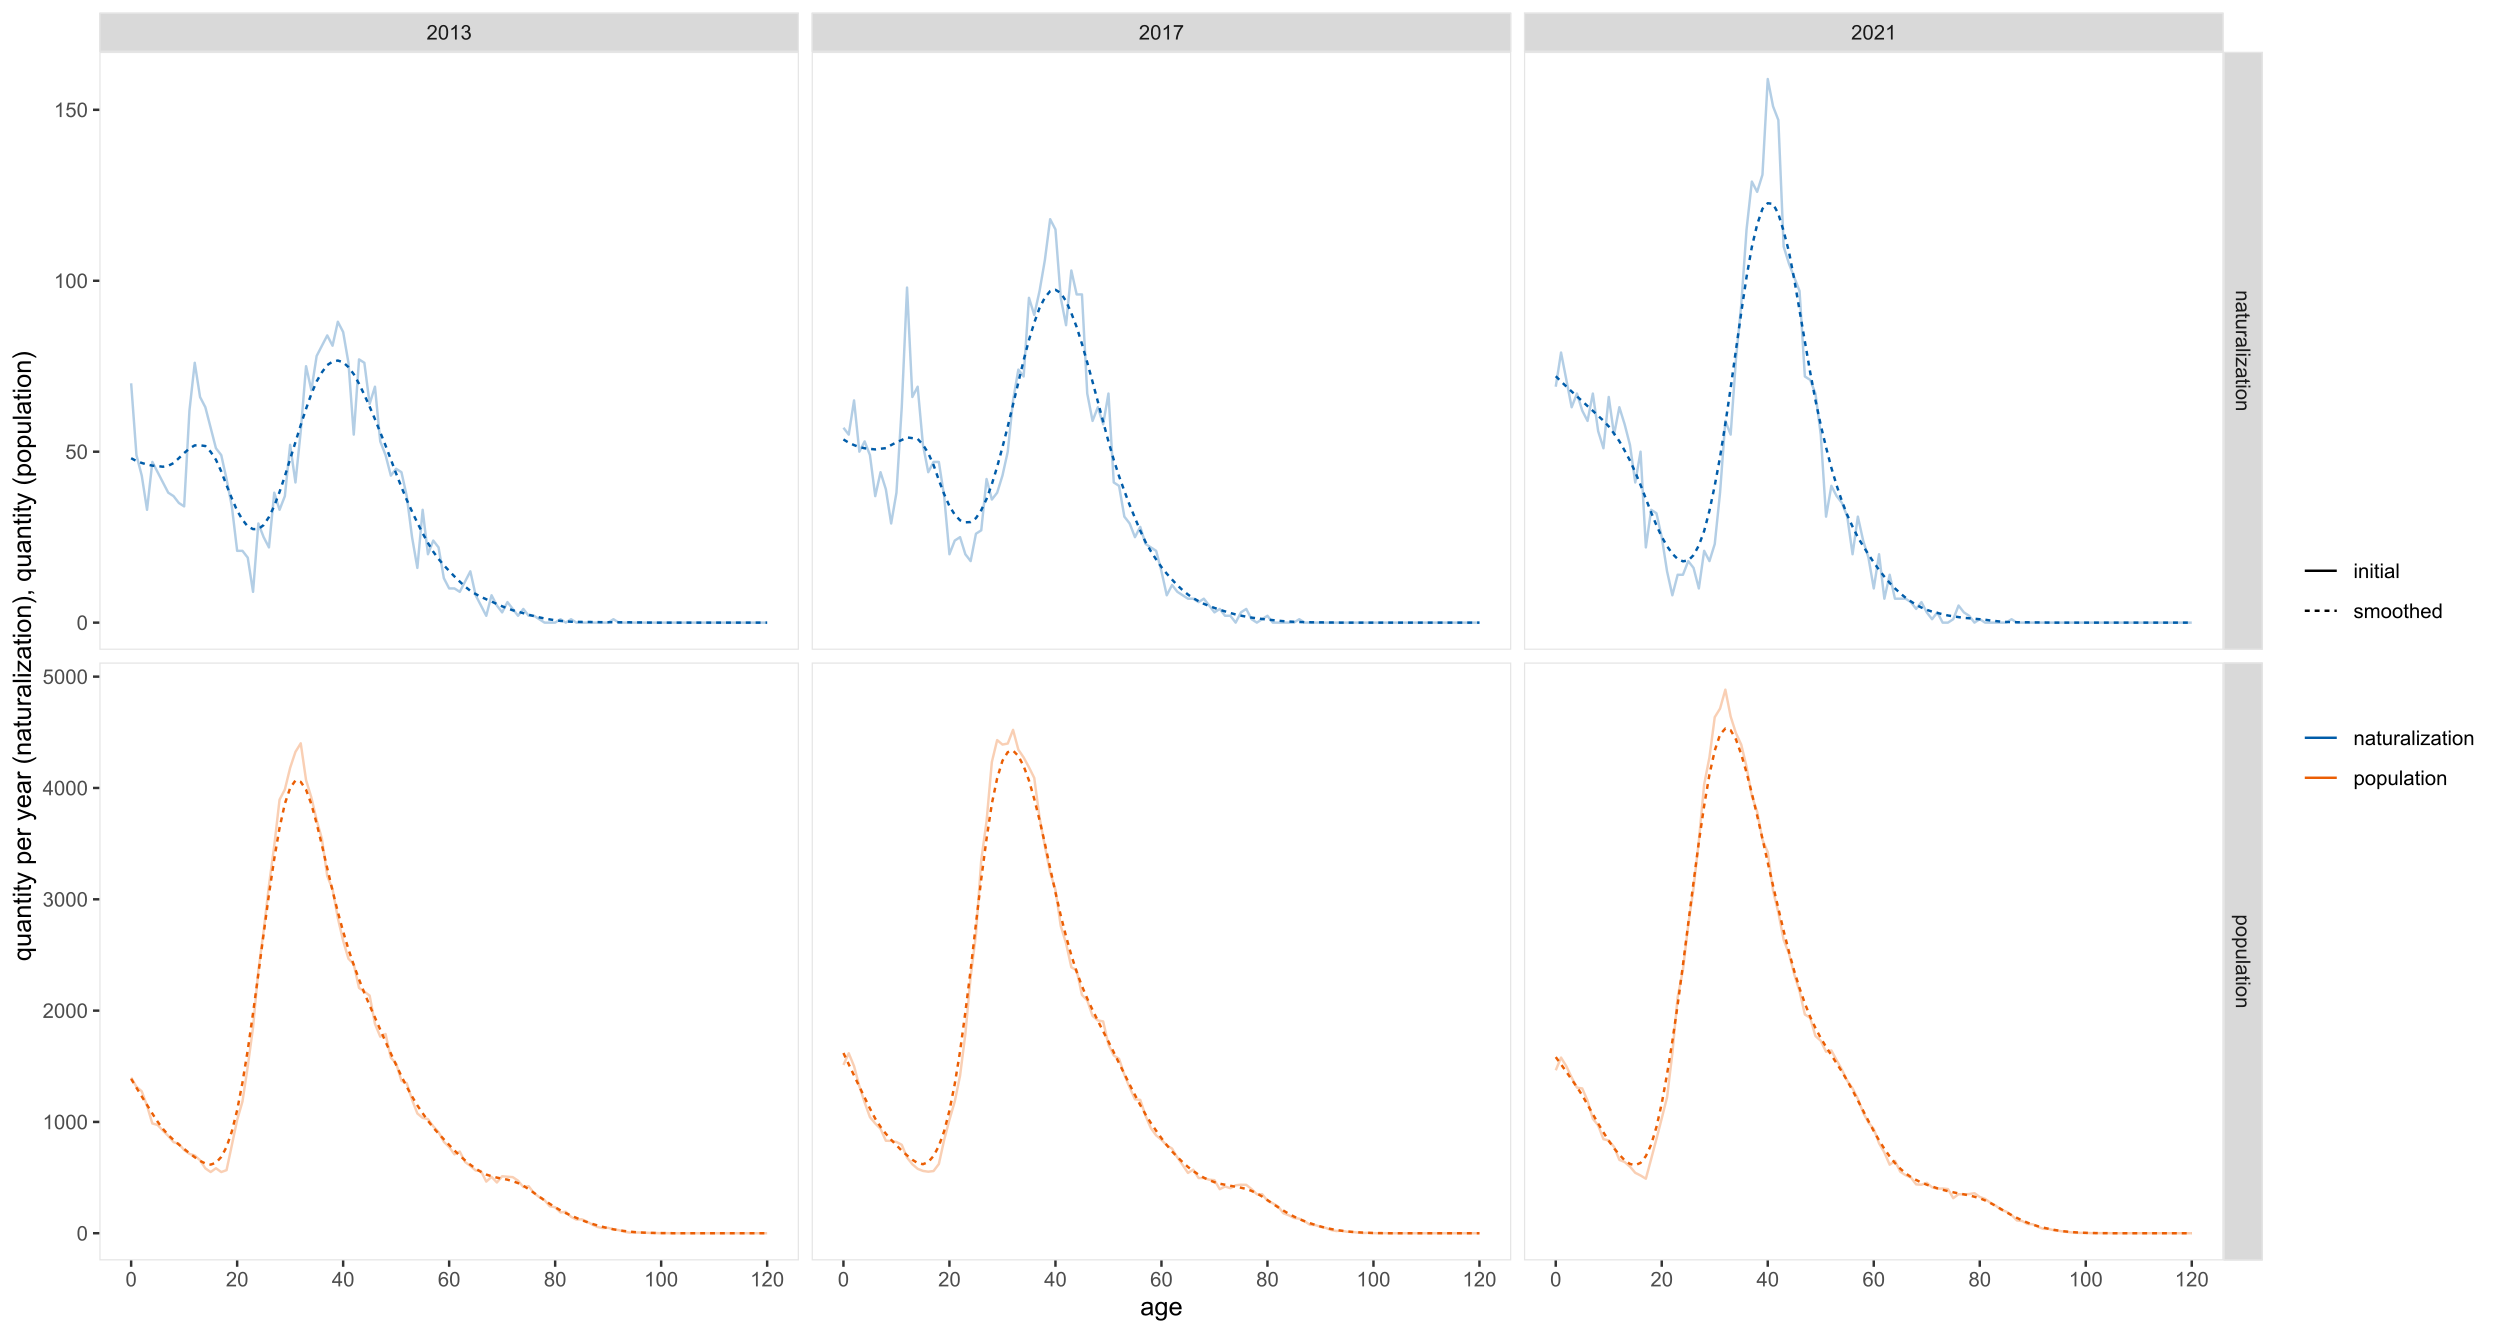 <?xml version="1.0" encoding="UTF-8"?>
<svg xmlns="http://www.w3.org/2000/svg" xmlns:xlink="http://www.w3.org/1999/xlink" width="1080pt" height="576pt" viewBox="0 0 1080 576" version="1.1">
<defs>
<g>
<symbol overflow="visible" id="glyph0-0">
<path style="stroke:none;" d="M 1.102 0 L 1.102 -5.5 L 5.5 -5.5 L 5.5 0 Z M 1.238 -0.137 L 5.363 -0.137 L 5.363 -5.363 L 1.238 -5.363 Z M 1.238 -0.137 "/>
</symbol>
<symbol overflow="visible" id="glyph0-1">
<path style="stroke:none;" d="M 4.43 -0.742 L 4.43 0 L 0.266 0 C 0.258 -0.188 0.289 -0.367 0.355 -0.539 C 0.461 -0.82 0.629 -1.098 0.863 -1.375 C 1.094 -1.648 1.434 -1.965 1.879 -2.328 C 2.562 -2.887 3.023 -3.332 3.266 -3.664 C 3.5 -3.988 3.621 -4.301 3.625 -4.594 C 3.621 -4.898 3.512 -5.156 3.297 -5.367 C 3.074 -5.578 2.789 -5.684 2.441 -5.684 C 2.066 -5.684 1.77 -5.57 1.547 -5.348 C 1.32 -5.125 1.207 -4.816 1.207 -4.422 L 0.414 -4.504 C 0.465 -5.094 0.668 -5.543 1.027 -5.855 C 1.379 -6.164 1.855 -6.32 2.457 -6.324 C 3.059 -6.32 3.539 -6.152 3.891 -5.82 C 4.242 -5.484 4.418 -5.07 4.422 -4.578 C 4.418 -4.32 4.367 -4.074 4.266 -3.832 C 4.164 -3.59 3.992 -3.332 3.754 -3.062 C 3.512 -2.793 3.113 -2.426 2.562 -1.957 C 2.094 -1.566 1.797 -1.301 1.664 -1.16 C 1.531 -1.02 1.422 -0.879 1.34 -0.742 Z M 4.43 -0.742 "/>
</symbol>
<symbol overflow="visible" id="glyph0-2">
<path style="stroke:none;" d="M 0.367 -3.105 C 0.363 -3.848 0.438 -4.445 0.594 -4.902 C 0.742 -5.355 0.973 -5.707 1.277 -5.953 C 1.578 -6.199 1.957 -6.32 2.418 -6.324 C 2.754 -6.32 3.051 -6.254 3.309 -6.121 C 3.562 -5.984 3.773 -5.789 3.938 -5.531 C 4.102 -5.273 4.23 -4.961 4.328 -4.594 C 4.422 -4.227 4.469 -3.73 4.473 -3.105 C 4.469 -2.367 4.395 -1.77 4.242 -1.316 C 4.09 -0.859 3.863 -0.508 3.562 -0.262 C 3.258 -0.016 2.875 0.105 2.418 0.109 C 1.809 0.105 1.332 -0.109 0.988 -0.547 C 0.57 -1.066 0.363 -1.922 0.367 -3.105 Z M 1.16 -3.105 C 1.16 -2.07 1.281 -1.379 1.523 -1.039 C 1.766 -0.695 2.062 -0.527 2.418 -0.527 C 2.773 -0.527 3.074 -0.699 3.316 -1.043 C 3.559 -1.387 3.68 -2.074 3.68 -3.105 C 3.68 -4.145 3.559 -4.832 3.316 -5.172 C 3.074 -5.512 2.77 -5.684 2.41 -5.684 C 2.051 -5.684 1.77 -5.531 1.559 -5.234 C 1.293 -4.844 1.16 -4.137 1.16 -3.105 Z M 1.16 -3.105 "/>
</symbol>
<symbol overflow="visible" id="glyph0-3">
<path style="stroke:none;" d="M 3.277 0 L 2.504 0 L 2.504 -4.93 C 2.316 -4.75 2.074 -4.574 1.773 -4.395 C 1.469 -4.215 1.195 -4.082 0.957 -3.996 L 0.957 -4.742 C 1.387 -4.941 1.766 -5.188 2.09 -5.48 C 2.414 -5.77 2.645 -6.051 2.781 -6.324 L 3.277 -6.324 Z M 3.277 0 "/>
</symbol>
<symbol overflow="visible" id="glyph0-4">
<path style="stroke:none;" d="M 0.371 -1.664 L 1.145 -1.766 C 1.23 -1.324 1.383 -1.008 1.598 -0.816 C 1.809 -0.621 2.066 -0.527 2.375 -0.527 C 2.734 -0.527 3.043 -0.652 3.297 -0.906 C 3.547 -1.156 3.672 -1.469 3.676 -1.844 C 3.672 -2.195 3.555 -2.488 3.324 -2.719 C 3.09 -2.949 2.797 -3.062 2.441 -3.066 C 2.293 -3.062 2.109 -3.035 1.895 -2.98 L 1.98 -3.66 C 2.031 -3.652 2.07 -3.648 2.105 -3.652 C 2.434 -3.648 2.73 -3.734 2.996 -3.91 C 3.254 -4.078 3.387 -4.344 3.391 -4.703 C 3.387 -4.984 3.289 -5.219 3.102 -5.406 C 2.906 -5.59 2.66 -5.684 2.359 -5.688 C 2.055 -5.684 1.805 -5.59 1.605 -5.402 C 1.402 -5.215 1.273 -4.93 1.219 -4.555 L 0.445 -4.691 C 0.539 -5.207 0.754 -5.609 1.09 -5.895 C 1.426 -6.18 1.844 -6.32 2.344 -6.324 C 2.688 -6.32 3.004 -6.246 3.293 -6.102 C 3.582 -5.953 3.801 -5.754 3.953 -5.5 C 4.105 -5.242 4.184 -4.973 4.184 -4.688 C 4.184 -4.414 4.109 -4.164 3.965 -3.945 C 3.816 -3.719 3.602 -3.543 3.316 -3.41 C 3.688 -3.324 3.977 -3.145 4.184 -2.875 C 4.391 -2.602 4.492 -2.262 4.496 -1.859 C 4.492 -1.305 4.293 -0.84 3.895 -0.461 C 3.492 -0.078 2.984 0.109 2.371 0.113 C 1.816 0.109 1.355 -0.051 0.992 -0.379 C 0.625 -0.707 0.418 -1.137 0.371 -1.664 Z M 0.371 -1.664 "/>
</symbol>
<symbol overflow="visible" id="glyph0-5">
<path style="stroke:none;" d="M 0.418 -5.473 L 0.418 -6.219 L 4.496 -6.219 L 4.496 -5.617 C 4.09 -5.188 3.691 -4.621 3.301 -3.914 C 2.902 -3.203 2.602 -2.473 2.391 -1.73 C 2.234 -1.199 2.133 -0.625 2.094 0 L 1.297 0 C 1.305 -0.492 1.402 -1.09 1.59 -1.793 C 1.773 -2.496 2.043 -3.172 2.391 -3.824 C 2.738 -4.477 3.109 -5.027 3.504 -5.473 Z M 0.418 -5.473 "/>
</symbol>
<symbol overflow="visible" id="glyph0-6">
<path style="stroke:none;" d="M 2.844 0 L 2.844 -1.508 L 0.113 -1.508 L 0.113 -2.219 L 2.988 -6.301 L 3.617 -6.301 L 3.617 -2.219 L 4.469 -2.219 L 4.469 -1.508 L 3.617 -1.508 L 3.617 0 Z M 2.844 -2.219 L 2.844 -5.059 L 0.871 -2.219 Z M 2.844 -2.219 "/>
</symbol>
<symbol overflow="visible" id="glyph0-7">
<path style="stroke:none;" d="M 4.379 -4.758 L 3.609 -4.695 C 3.539 -4.996 3.441 -5.219 3.316 -5.359 C 3.105 -5.574 2.848 -5.684 2.543 -5.688 C 2.297 -5.684 2.078 -5.617 1.895 -5.484 C 1.648 -5.305 1.457 -5.043 1.32 -4.703 C 1.176 -4.363 1.105 -3.879 1.102 -3.25 C 1.285 -3.531 1.512 -3.742 1.781 -3.879 C 2.051 -4.016 2.332 -4.082 2.629 -4.086 C 3.141 -4.082 3.578 -3.895 3.945 -3.516 C 4.305 -3.137 4.488 -2.645 4.492 -2.047 C 4.488 -1.648 4.402 -1.281 4.234 -0.941 C 4.062 -0.602 3.828 -0.34 3.531 -0.16 C 3.23 0.02 2.895 0.105 2.52 0.109 C 1.871 0.105 1.344 -0.129 0.941 -0.602 C 0.531 -1.074 0.328 -1.855 0.332 -2.949 C 0.328 -4.16 0.551 -5.047 1.004 -5.602 C 1.395 -6.082 1.926 -6.32 2.59 -6.324 C 3.086 -6.32 3.492 -6.184 3.809 -5.906 C 4.125 -5.629 4.312 -5.246 4.379 -4.758 Z M 1.219 -2.039 C 1.219 -1.773 1.273 -1.516 1.387 -1.273 C 1.5 -1.027 1.66 -0.844 1.863 -0.719 C 2.066 -0.59 2.277 -0.527 2.504 -0.527 C 2.828 -0.527 3.109 -0.656 3.348 -0.922 C 3.578 -1.184 3.695 -1.543 3.699 -2 C 3.695 -2.43 3.582 -2.773 3.352 -3.027 C 3.117 -3.273 2.824 -3.398 2.477 -3.402 C 2.121 -3.398 1.824 -3.273 1.582 -3.027 C 1.34 -2.773 1.219 -2.445 1.219 -2.039 Z M 1.219 -2.039 "/>
</symbol>
<symbol overflow="visible" id="glyph0-8">
<path style="stroke:none;" d="M 1.555 -3.418 C 1.23 -3.531 0.992 -3.699 0.84 -3.918 C 0.684 -4.133 0.609 -4.395 0.609 -4.699 C 0.609 -5.156 0.773 -5.539 1.102 -5.855 C 1.43 -6.164 1.867 -6.32 2.418 -6.324 C 2.969 -6.32 3.41 -6.16 3.746 -5.844 C 4.078 -5.523 4.246 -5.137 4.25 -4.68 C 4.246 -4.387 4.172 -4.133 4.02 -3.918 C 3.863 -3.699 3.629 -3.531 3.32 -3.418 C 3.707 -3.285 4 -3.082 4.203 -2.805 C 4.402 -2.52 4.504 -2.184 4.508 -1.801 C 4.504 -1.258 4.312 -0.805 3.934 -0.441 C 3.551 -0.074 3.051 0.105 2.434 0.109 C 1.809 0.105 1.309 -0.074 0.926 -0.441 C 0.543 -0.809 0.352 -1.27 0.355 -1.82 C 0.352 -2.23 0.457 -2.574 0.668 -2.852 C 0.875 -3.125 1.168 -3.312 1.555 -3.418 Z M 1.402 -4.727 C 1.398 -4.426 1.496 -4.184 1.688 -3.996 C 1.879 -3.805 2.129 -3.707 2.438 -3.711 C 2.734 -3.707 2.977 -3.801 3.168 -3.992 C 3.355 -4.176 3.449 -4.406 3.453 -4.684 C 3.449 -4.965 3.352 -5.203 3.16 -5.398 C 2.961 -5.586 2.719 -5.684 2.43 -5.688 C 2.129 -5.684 1.883 -5.59 1.691 -5.402 C 1.496 -5.215 1.398 -4.988 1.402 -4.727 Z M 1.152 -1.816 C 1.148 -1.598 1.199 -1.383 1.309 -1.176 C 1.41 -0.969 1.566 -0.809 1.773 -0.695 C 1.98 -0.582 2.203 -0.527 2.441 -0.527 C 2.809 -0.527 3.113 -0.645 3.355 -0.883 C 3.594 -1.121 3.715 -1.426 3.719 -1.793 C 3.715 -2.164 3.59 -2.469 3.344 -2.715 C 3.094 -2.957 2.785 -3.082 2.414 -3.082 C 2.051 -3.082 1.75 -2.961 1.512 -2.719 C 1.27 -2.477 1.148 -2.176 1.152 -1.816 Z M 1.152 -1.816 "/>
</symbol>
<symbol overflow="visible" id="glyph0-9">
<path style="stroke:none;" d="M 0.367 -1.648 L 1.176 -1.719 C 1.234 -1.32 1.375 -1.023 1.594 -0.824 C 1.812 -0.625 2.078 -0.527 2.391 -0.527 C 2.762 -0.527 3.074 -0.668 3.336 -0.949 C 3.59 -1.23 3.719 -1.602 3.723 -2.066 C 3.719 -2.504 3.594 -2.852 3.348 -3.109 C 3.098 -3.363 2.773 -3.492 2.375 -3.492 C 2.125 -3.492 1.902 -3.434 1.703 -3.32 C 1.5 -3.207 1.344 -3.062 1.23 -2.883 L 0.504 -2.977 L 1.113 -6.215 L 4.246 -6.215 L 4.246 -5.473 L 1.73 -5.473 L 1.391 -3.781 C 1.766 -4.039 2.164 -4.172 2.582 -4.176 C 3.129 -4.172 3.594 -3.98 3.973 -3.605 C 4.352 -3.223 4.539 -2.734 4.543 -2.137 C 4.539 -1.562 4.375 -1.07 4.043 -0.656 C 3.637 -0.148 3.086 0.105 2.391 0.109 C 1.816 0.105 1.348 -0.051 0.984 -0.371 C 0.621 -0.691 0.414 -1.117 0.367 -1.648 Z M 0.367 -1.648 "/>
</symbol>
<symbol overflow="visible" id="glyph0-10">
<path style="stroke:none;" d="M 0.586 -5.41 L 0.586 -6.301 L 1.359 -6.301 L 1.359 -5.41 Z M 0.586 0 L 0.586 -4.562 L 1.359 -4.562 L 1.359 0 Z M 0.586 0 "/>
</symbol>
<symbol overflow="visible" id="glyph0-11">
<path style="stroke:none;" d="M 0.578 0 L 0.578 -4.562 L 1.277 -4.562 L 1.277 -3.914 C 1.609 -4.414 2.09 -4.664 2.727 -4.668 C 3 -4.664 3.254 -4.613 3.484 -4.52 C 3.715 -4.418 3.887 -4.289 4.004 -4.129 C 4.113 -3.969 4.195 -3.777 4.246 -3.559 C 4.273 -3.41 4.289 -3.16 4.289 -2.805 L 4.289 0 L 3.516 0 L 3.516 -2.777 C 3.516 -3.09 3.484 -3.324 3.426 -3.484 C 3.363 -3.637 3.258 -3.762 3.105 -3.855 C 2.949 -3.949 2.77 -3.996 2.566 -3.996 C 2.234 -3.996 1.949 -3.891 1.711 -3.68 C 1.469 -3.469 1.348 -3.07 1.352 -2.492 L 1.352 0 Z M 0.578 0 "/>
</symbol>
<symbol overflow="visible" id="glyph0-12">
<path style="stroke:none;" d="M 2.27 -0.691 L 2.379 -0.008 C 2.16 0.039 1.965 0.059 1.797 0.059 C 1.512 0.059 1.293 0.016 1.141 -0.074 C 0.984 -0.16 0.875 -0.277 0.816 -0.422 C 0.75 -0.566 0.719 -0.871 0.723 -1.336 L 0.723 -3.961 L 0.156 -3.961 L 0.156 -4.562 L 0.723 -4.562 L 0.723 -5.695 L 1.492 -6.156 L 1.492 -4.562 L 2.27 -4.562 L 2.27 -3.961 L 1.492 -3.961 L 1.492 -1.293 C 1.488 -1.07 1.5 -0.93 1.531 -0.867 C 1.555 -0.805 1.602 -0.754 1.664 -0.715 C 1.727 -0.676 1.812 -0.656 1.93 -0.66 C 2.012 -0.656 2.125 -0.668 2.27 -0.691 Z M 2.27 -0.691 "/>
</symbol>
<symbol overflow="visible" id="glyph0-13">
<path style="stroke:none;" d="M 3.559 -0.562 C 3.27 -0.32 2.996 -0.148 2.73 -0.047 C 2.465 0.051 2.18 0.098 1.879 0.102 C 1.375 0.098 0.988 -0.02 0.719 -0.266 C 0.449 -0.508 0.316 -0.82 0.316 -1.203 C 0.316 -1.422 0.367 -1.629 0.469 -1.816 C 0.57 -2 0.703 -2.148 0.871 -2.262 C 1.031 -2.371 1.215 -2.453 1.426 -2.516 C 1.574 -2.551 1.805 -2.59 2.113 -2.629 C 2.734 -2.703 3.195 -2.793 3.492 -2.895 C 3.492 -3 3.492 -3.066 3.496 -3.098 C 3.492 -3.41 3.418 -3.633 3.277 -3.766 C 3.074 -3.938 2.781 -4.023 2.398 -4.027 C 2.031 -4.023 1.762 -3.961 1.59 -3.836 C 1.414 -3.707 1.289 -3.48 1.207 -3.16 L 0.453 -3.262 C 0.516 -3.582 0.629 -3.844 0.789 -4.043 C 0.945 -4.242 1.172 -4.395 1.473 -4.504 C 1.77 -4.609 2.117 -4.664 2.508 -4.668 C 2.898 -4.664 3.215 -4.617 3.457 -4.527 C 3.699 -4.434 3.879 -4.32 3.996 -4.184 C 4.109 -4.043 4.188 -3.867 4.238 -3.656 C 4.258 -3.523 4.27 -3.285 4.273 -2.945 L 4.273 -1.914 C 4.27 -1.191 4.289 -0.734 4.324 -0.547 C 4.355 -0.352 4.418 -0.172 4.52 0 L 3.711 0 C 3.629 -0.16 3.578 -0.348 3.559 -0.562 Z M 3.492 -2.289 C 3.211 -2.172 2.789 -2.074 2.23 -2 C 1.91 -1.949 1.684 -1.898 1.555 -1.844 C 1.422 -1.785 1.32 -1.699 1.25 -1.59 C 1.176 -1.477 1.141 -1.355 1.145 -1.227 C 1.141 -1.016 1.219 -0.844 1.379 -0.707 C 1.531 -0.57 1.762 -0.504 2.062 -0.504 C 2.359 -0.504 2.621 -0.566 2.855 -0.699 C 3.086 -0.824 3.258 -1.004 3.367 -1.234 C 3.449 -1.406 3.492 -1.664 3.492 -2.008 Z M 3.492 -2.289 "/>
</symbol>
<symbol overflow="visible" id="glyph0-14">
<path style="stroke:none;" d="M 0.562 0 L 0.562 -6.301 L 1.336 -6.301 L 1.336 0 Z M 0.562 0 "/>
</symbol>
<symbol overflow="visible" id="glyph0-15">
<path style="stroke:none;" d="M 0.27 -1.363 L 1.035 -1.484 C 1.078 -1.172 1.199 -0.938 1.395 -0.777 C 1.59 -0.609 1.863 -0.527 2.219 -0.531 C 2.57 -0.527 2.832 -0.602 3.008 -0.75 C 3.176 -0.895 3.262 -1.062 3.266 -1.258 C 3.262 -1.43 3.188 -1.566 3.039 -1.672 C 2.93 -1.734 2.664 -1.824 2.246 -1.934 C 1.676 -2.074 1.285 -2.195 1.066 -2.305 C 0.848 -2.406 0.68 -2.551 0.566 -2.738 C 0.453 -2.918 0.398 -3.125 0.398 -3.352 C 0.398 -3.555 0.445 -3.742 0.539 -3.914 C 0.633 -4.086 0.758 -4.23 0.918 -4.348 C 1.039 -4.434 1.203 -4.508 1.41 -4.574 C 1.617 -4.633 1.84 -4.664 2.078 -4.668 C 2.434 -4.664 2.75 -4.613 3.023 -4.512 C 3.293 -4.406 3.492 -4.266 3.621 -4.09 C 3.75 -3.914 3.84 -3.68 3.891 -3.387 L 3.133 -3.281 C 3.098 -3.516 2.996 -3.699 2.832 -3.832 C 2.664 -3.965 2.434 -4.031 2.137 -4.031 C 1.777 -4.031 1.523 -3.973 1.375 -3.855 C 1.223 -3.738 1.148 -3.598 1.148 -3.441 C 1.148 -3.34 1.18 -3.25 1.242 -3.172 C 1.305 -3.086 1.402 -3.02 1.539 -2.965 C 1.613 -2.934 1.84 -2.867 2.223 -2.766 C 2.766 -2.617 3.148 -2.496 3.367 -2.406 C 3.582 -2.312 3.75 -2.176 3.875 -2 C 3.996 -1.82 4.059 -1.602 4.062 -1.34 C 4.059 -1.078 3.984 -0.836 3.836 -0.609 C 3.684 -0.383 3.465 -0.207 3.184 -0.082 C 2.895 0.039 2.574 0.098 2.223 0.102 C 1.625 0.098 1.172 -0.02 0.863 -0.266 C 0.551 -0.508 0.355 -0.875 0.27 -1.363 Z M 0.27 -1.363 "/>
</symbol>
<symbol overflow="visible" id="glyph0-16">
<path style="stroke:none;" d="M 0.578 0 L 0.578 -4.562 L 1.273 -4.562 L 1.273 -3.922 C 1.414 -4.141 1.605 -4.32 1.844 -4.461 C 2.078 -4.594 2.348 -4.664 2.656 -4.668 C 2.992 -4.664 3.27 -4.594 3.488 -4.457 C 3.699 -4.312 3.852 -4.117 3.945 -3.867 C 4.301 -4.398 4.773 -4.664 5.355 -4.668 C 5.805 -4.664 6.148 -4.539 6.395 -4.289 C 6.637 -4.039 6.762 -3.652 6.762 -3.133 L 6.762 0 L 5.996 0 L 5.996 -2.875 C 5.992 -3.184 5.969 -3.406 5.918 -3.543 C 5.867 -3.676 5.773 -3.785 5.645 -3.871 C 5.512 -3.953 5.359 -3.996 5.184 -3.996 C 4.859 -3.996 4.594 -3.887 4.383 -3.676 C 4.172 -3.457 4.066 -3.117 4.066 -2.652 L 4.066 0 L 3.293 0 L 3.293 -2.965 C 3.293 -3.309 3.227 -3.566 3.102 -3.738 C 2.973 -3.91 2.77 -3.996 2.484 -3.996 C 2.266 -3.996 2.062 -3.938 1.879 -3.824 C 1.691 -3.707 1.559 -3.539 1.477 -3.32 C 1.391 -3.098 1.348 -2.781 1.352 -2.367 L 1.352 0 Z M 0.578 0 "/>
</symbol>
<symbol overflow="visible" id="glyph0-17">
<path style="stroke:none;" d="M 0.293 -2.281 C 0.293 -3.125 0.527 -3.754 0.996 -4.16 C 1.387 -4.496 1.863 -4.664 2.434 -4.668 C 3.059 -4.664 3.57 -4.457 3.969 -4.051 C 4.363 -3.637 4.562 -3.07 4.566 -2.348 C 4.562 -1.758 4.477 -1.297 4.301 -0.961 C 4.125 -0.625 3.867 -0.363 3.535 -0.176 C 3.195 0.008 2.828 0.098 2.434 0.102 C 1.789 0.098 1.273 -0.102 0.883 -0.512 C 0.488 -0.918 0.293 -1.508 0.293 -2.281 Z M 1.086 -2.281 C 1.082 -1.695 1.211 -1.258 1.469 -0.969 C 1.723 -0.672 2.043 -0.527 2.434 -0.531 C 2.812 -0.527 3.133 -0.672 3.391 -0.969 C 3.645 -1.258 3.773 -1.707 3.773 -2.309 C 3.773 -2.871 3.645 -3.297 3.387 -3.59 C 3.129 -3.879 2.809 -4.023 2.434 -4.027 C 2.043 -4.023 1.723 -3.879 1.469 -3.594 C 1.211 -3.301 1.082 -2.863 1.086 -2.281 Z M 1.086 -2.281 "/>
</symbol>
<symbol overflow="visible" id="glyph0-18">
<path style="stroke:none;" d="M 0.578 0 L 0.578 -6.301 L 1.352 -6.301 L 1.352 -4.039 C 1.711 -4.453 2.168 -4.664 2.719 -4.668 C 3.055 -4.664 3.348 -4.598 3.602 -4.465 C 3.848 -4.332 4.027 -4.148 4.137 -3.914 C 4.242 -3.68 4.293 -3.336 4.297 -2.891 L 4.297 0 L 3.523 0 L 3.523 -2.891 C 3.52 -3.273 3.438 -3.555 3.27 -3.734 C 3.102 -3.906 2.863 -3.996 2.562 -4 C 2.328 -3.996 2.113 -3.938 1.914 -3.82 C 1.711 -3.703 1.566 -3.543 1.48 -3.34 C 1.391 -3.137 1.348 -2.855 1.352 -2.496 L 1.352 0 Z M 0.578 0 "/>
</symbol>
<symbol overflow="visible" id="glyph0-19">
<path style="stroke:none;" d="M 3.703 -1.469 L 4.504 -1.371 C 4.375 -0.902 4.141 -0.539 3.801 -0.285 C 3.461 -0.027 3.027 0.098 2.496 0.102 C 1.828 0.098 1.297 -0.102 0.906 -0.512 C 0.512 -0.918 0.316 -1.496 0.32 -2.242 C 0.316 -3.008 0.516 -3.605 0.914 -4.031 C 1.309 -4.453 1.82 -4.664 2.453 -4.668 C 3.059 -4.664 3.555 -4.457 3.945 -4.043 C 4.328 -3.629 4.523 -3.043 4.527 -2.289 C 4.523 -2.242 4.523 -2.176 4.523 -2.086 L 1.121 -2.086 C 1.145 -1.582 1.289 -1.195 1.547 -0.93 C 1.801 -0.66 2.117 -0.527 2.5 -0.531 C 2.781 -0.527 3.023 -0.602 3.227 -0.754 C 3.426 -0.902 3.586 -1.141 3.703 -1.469 Z M 1.164 -2.719 L 3.711 -2.719 C 3.672 -3.102 3.578 -3.387 3.422 -3.582 C 3.172 -3.879 2.852 -4.031 2.461 -4.031 C 2.105 -4.031 1.805 -3.91 1.566 -3.672 C 1.32 -3.434 1.188 -3.117 1.164 -2.719 Z M 1.164 -2.719 "/>
</symbol>
<symbol overflow="visible" id="glyph0-20">
<path style="stroke:none;" d="M 3.539 0 L 3.539 -0.574 C 3.25 -0.125 2.824 0.098 2.266 0.102 C 1.898 0.098 1.562 0 1.262 -0.199 C 0.953 -0.398 0.719 -0.676 0.551 -1.039 C 0.383 -1.395 0.297 -1.809 0.301 -2.277 C 0.297 -2.73 0.375 -3.145 0.527 -3.516 C 0.68 -3.887 0.906 -4.172 1.211 -4.371 C 1.512 -4.566 1.852 -4.664 2.23 -4.668 C 2.5 -4.664 2.746 -4.605 2.965 -4.492 C 3.18 -4.375 3.352 -4.223 3.488 -4.039 L 3.488 -6.301 L 4.258 -6.301 L 4.258 0 Z M 1.094 -2.277 C 1.09 -1.691 1.215 -1.254 1.465 -0.965 C 1.711 -0.672 2 -0.527 2.336 -0.531 C 2.672 -0.527 2.961 -0.664 3.199 -0.945 C 3.434 -1.219 3.551 -1.641 3.555 -2.211 C 3.551 -2.832 3.43 -3.293 3.191 -3.586 C 2.949 -3.879 2.652 -4.023 2.305 -4.027 C 1.957 -4.023 1.672 -3.883 1.441 -3.605 C 1.207 -3.32 1.09 -2.879 1.094 -2.277 Z M 1.094 -2.277 "/>
</symbol>
<symbol overflow="visible" id="glyph0-21">
<path style="stroke:none;" d="M 3.57 0 L 3.57 -0.672 C 3.211 -0.156 2.73 0.098 2.121 0.102 C 1.852 0.098 1.598 0.051 1.367 -0.051 C 1.133 -0.152 0.961 -0.281 0.848 -0.441 C 0.734 -0.594 0.656 -0.785 0.609 -1.016 C 0.578 -1.164 0.562 -1.406 0.562 -1.734 L 0.562 -4.562 L 1.336 -4.562 L 1.336 -2.031 C 1.336 -1.625 1.352 -1.352 1.383 -1.215 C 1.43 -1.008 1.531 -0.848 1.691 -0.734 C 1.848 -0.617 2.043 -0.562 2.277 -0.562 C 2.508 -0.562 2.727 -0.621 2.93 -0.738 C 3.133 -0.855 3.273 -1.016 3.359 -1.227 C 3.441 -1.43 3.484 -1.727 3.488 -2.117 L 3.488 -4.562 L 4.262 -4.562 L 4.262 0 Z M 3.57 0 "/>
</symbol>
<symbol overflow="visible" id="glyph0-22">
<path style="stroke:none;" d="M 0.57 0 L 0.57 -4.562 L 1.266 -4.562 L 1.266 -3.871 C 1.445 -4.191 1.609 -4.406 1.758 -4.512 C 1.906 -4.613 2.07 -4.664 2.258 -4.668 C 2.516 -4.664 2.781 -4.582 3.051 -4.418 L 2.785 -3.699 C 2.59 -3.809 2.402 -3.867 2.219 -3.867 C 2.047 -3.867 1.895 -3.816 1.762 -3.715 C 1.625 -3.613 1.527 -3.473 1.473 -3.293 C 1.383 -3.016 1.34 -2.715 1.344 -2.391 L 1.344 0 Z M 0.57 0 "/>
</symbol>
<symbol overflow="visible" id="glyph0-23">
<path style="stroke:none;" d="M 0.172 0 L 0.172 -0.629 L 3.078 -3.961 C 2.742 -3.945 2.453 -3.938 2.203 -3.938 L 0.344 -3.938 L 0.344 -4.562 L 4.074 -4.562 L 4.074 -4.051 L 1.602 -1.156 L 1.125 -0.629 C 1.469 -0.648 1.793 -0.66 2.102 -0.664 L 4.211 -0.664 L 4.211 0 Z M 0.172 0 "/>
</symbol>
<symbol overflow="visible" id="glyph0-24">
<path style="stroke:none;" d="M 0.578 1.75 L 0.578 -4.562 L 1.285 -4.562 L 1.285 -3.969 C 1.449 -4.199 1.637 -4.375 1.848 -4.492 C 2.051 -4.605 2.305 -4.664 2.609 -4.668 C 2.992 -4.664 3.336 -4.562 3.637 -4.367 C 3.934 -4.164 4.16 -3.883 4.312 -3.516 C 4.465 -3.148 4.539 -2.746 4.543 -2.316 C 4.539 -1.848 4.457 -1.43 4.289 -1.055 C 4.121 -0.68 3.875 -0.391 3.559 -0.195 C 3.238 0.004 2.902 0.098 2.551 0.102 C 2.289 0.098 2.059 0.047 1.855 -0.059 C 1.648 -0.168 1.48 -0.305 1.352 -0.473 L 1.352 1.75 Z M 1.281 -2.258 C 1.277 -1.664 1.395 -1.23 1.637 -0.953 C 1.871 -0.668 2.16 -0.527 2.5 -0.531 C 2.84 -0.527 3.133 -0.672 3.383 -0.969 C 3.625 -1.258 3.75 -1.711 3.75 -2.32 C 3.75 -2.898 3.629 -3.332 3.391 -3.625 C 3.152 -3.914 2.867 -4.059 2.535 -4.062 C 2.203 -4.059 1.91 -3.906 1.66 -3.598 C 1.402 -3.289 1.277 -2.84 1.281 -2.258 Z M 1.281 -2.258 "/>
</symbol>
<symbol overflow="visible" id="glyph1-0">
<path style="stroke:none;" d="M 0 1.102 L 5.5 1.102 L 5.5 5.5 L 0 5.5 Z M 0.137 1.238 L 0.137 5.363 L 5.363 5.363 L 5.363 1.238 Z M 0.137 1.238 "/>
</symbol>
<symbol overflow="visible" id="glyph1-1">
<path style="stroke:none;" d="M 0 0.578 L 4.562 0.578 L 4.562 1.277 L 3.914 1.277 C 4.414 1.609 4.664 2.09 4.668 2.727 C 4.664 3 4.613 3.254 4.52 3.484 C 4.418 3.715 4.289 3.887 4.129 4.004 C 3.969 4.113 3.777 4.195 3.559 4.246 C 3.41 4.273 3.16 4.289 2.805 4.289 L 0 4.289 L 0 3.516 L 2.777 3.516 C 3.09 3.516 3.324 3.484 3.484 3.426 C 3.637 3.363 3.762 3.258 3.855 3.105 C 3.949 2.949 3.996 2.77 3.996 2.566 C 3.996 2.234 3.891 1.949 3.68 1.711 C 3.469 1.469 3.07 1.348 2.492 1.352 L 0 1.352 Z M 0 0.578 "/>
</symbol>
<symbol overflow="visible" id="glyph1-2">
<path style="stroke:none;" d="M 0.562 3.559 C 0.32 3.27 0.148 2.996 0.047 2.73 C -0.051 2.465 -0.098 2.18 -0.102 1.879 C -0.098 1.375 0.02 0.988 0.266 0.719 C 0.508 0.449 0.82 0.316 1.203 0.316 C 1.422 0.316 1.629 0.367 1.816 0.469 C 2 0.57 2.148 0.703 2.262 0.867 C 2.371 1.031 2.453 1.215 2.516 1.426 C 2.551 1.574 2.59 1.805 2.629 2.113 C 2.703 2.734 2.793 3.195 2.895 3.492 C 3 3.492 3.066 3.492 3.098 3.496 C 3.41 3.492 3.633 3.418 3.766 3.277 C 3.938 3.074 4.023 2.781 4.027 2.398 C 4.023 2.031 3.961 1.762 3.836 1.59 C 3.707 1.414 3.48 1.289 3.16 1.207 L 3.262 0.449 C 3.582 0.516 3.844 0.629 4.043 0.789 C 4.242 0.945 4.395 1.172 4.504 1.473 C 4.609 1.77 4.664 2.117 4.668 2.508 C 4.664 2.898 4.617 3.215 4.527 3.457 C 4.434 3.699 4.32 3.879 4.184 3.996 C 4.043 4.109 3.867 4.188 3.656 4.238 C 3.523 4.258 3.285 4.27 2.945 4.273 L 1.914 4.273 C 1.191 4.27 0.734 4.289 0.547 4.324 C 0.352 4.355 0.172 4.418 0 4.52 L 0 3.711 C 0.16 3.629 0.348 3.578 0.562 3.559 Z M 2.289 3.492 C 2.172 3.211 2.074 2.789 2 2.23 C 1.949 1.91 1.898 1.684 1.844 1.555 C 1.785 1.422 1.699 1.32 1.59 1.25 C 1.477 1.176 1.355 1.141 1.227 1.145 C 1.016 1.141 0.844 1.219 0.707 1.379 C 0.57 1.531 0.504 1.762 0.504 2.062 C 0.504 2.359 0.566 2.621 0.699 2.855 C 0.824 3.086 1.004 3.258 1.234 3.367 C 1.406 3.449 1.664 3.492 2.008 3.492 Z M 2.289 3.492 "/>
</symbol>
<symbol overflow="visible" id="glyph1-3">
<path style="stroke:none;" d="M 0.691 2.27 L 0.008 2.379 C -0.039 2.16 -0.059 1.965 -0.059 1.797 C -0.059 1.512 -0.016 1.293 0.074 1.141 C 0.16 0.984 0.277 0.875 0.422 0.816 C 0.566 0.75 0.871 0.719 1.336 0.723 L 3.961 0.723 L 3.961 0.156 L 4.562 0.156 L 4.562 0.723 L 5.695 0.723 L 6.156 1.492 L 4.562 1.492 L 4.562 2.27 L 3.961 2.27 L 3.961 1.492 L 1.293 1.492 C 1.07 1.488 0.93 1.5 0.867 1.531 C 0.805 1.555 0.754 1.602 0.715 1.664 C 0.676 1.727 0.656 1.812 0.66 1.93 C 0.656 2.012 0.668 2.125 0.691 2.27 Z M 0.691 2.27 "/>
</symbol>
<symbol overflow="visible" id="glyph1-4">
<path style="stroke:none;" d="M 0 3.57 L 0.672 3.57 C 0.156 3.211 -0.098 2.73 -0.102 2.121 C -0.098 1.852 -0.051 1.598 0.051 1.367 C 0.152 1.133 0.281 0.961 0.441 0.848 C 0.594 0.734 0.785 0.656 1.016 0.609 C 1.164 0.578 1.406 0.562 1.734 0.562 L 4.562 0.562 L 4.562 1.336 L 2.031 1.336 C 1.625 1.336 1.352 1.352 1.215 1.383 C 1.008 1.43 0.848 1.531 0.734 1.691 C 0.617 1.848 0.562 2.043 0.562 2.277 C 0.562 2.508 0.621 2.727 0.738 2.93 C 0.855 3.133 1.016 3.273 1.227 3.359 C 1.43 3.441 1.727 3.484 2.117 3.488 L 4.562 3.488 L 4.562 4.262 L 0 4.262 Z M 0 3.57 "/>
</symbol>
<symbol overflow="visible" id="glyph1-5">
<path style="stroke:none;" d="M 0 0.57 L 4.562 0.57 L 4.562 1.266 L 3.871 1.266 C 4.191 1.445 4.406 1.609 4.512 1.758 C 4.613 1.906 4.664 2.07 4.668 2.254 C 4.664 2.516 4.582 2.781 4.418 3.051 L 3.699 2.785 C 3.809 2.59 3.867 2.402 3.867 2.219 C 3.867 2.047 3.816 1.895 3.715 1.762 C 3.613 1.625 3.473 1.527 3.293 1.473 C 3.016 1.383 2.715 1.34 2.391 1.344 L 0 1.344 Z M 0 0.57 "/>
</symbol>
<symbol overflow="visible" id="glyph1-6">
<path style="stroke:none;" d="M 0 0.562 L 6.301 0.562 L 6.301 1.336 L 0 1.336 Z M 0 0.562 "/>
</symbol>
<symbol overflow="visible" id="glyph1-7">
<path style="stroke:none;" d="M 5.41 0.586 L 6.301 0.586 L 6.301 1.359 L 5.41 1.359 Z M 0 0.586 L 4.562 0.586 L 4.562 1.359 L 0 1.359 Z M 0 0.586 "/>
</symbol>
<symbol overflow="visible" id="glyph1-8">
<path style="stroke:none;" d="M 0 0.172 L 0.629 0.172 L 3.961 3.078 C 3.945 2.742 3.938 2.453 3.938 2.203 L 3.938 0.344 L 4.562 0.344 L 4.562 4.074 L 4.051 4.074 L 1.156 1.602 L 0.629 1.125 C 0.652 1.469 0.668 1.793 0.668 2.102 L 0.668 4.211 L 0 4.211 Z M 0 0.172 "/>
</symbol>
<symbol overflow="visible" id="glyph1-9">
<path style="stroke:none;" d="M 2.281 0.293 C 3.125 0.293 3.754 0.527 4.16 0.996 C 4.496 1.387 4.664 1.863 4.668 2.434 C 4.664 3.059 4.457 3.57 4.051 3.969 C 3.637 4.363 3.07 4.562 2.348 4.566 C 1.758 4.562 1.297 4.477 0.961 4.301 C 0.625 4.125 0.363 3.867 0.176 3.535 C -0.008 3.195 -0.098 2.828 -0.102 2.434 C -0.098 1.789 0.102 1.273 0.512 0.883 C 0.918 0.488 1.508 0.293 2.281 0.293 Z M 2.281 1.086 C 1.695 1.082 1.258 1.211 0.969 1.469 C 0.672 1.723 0.527 2.043 0.531 2.434 C 0.527 2.812 0.672 3.133 0.969 3.391 C 1.258 3.645 1.707 3.773 2.309 3.773 C 2.871 3.773 3.297 3.645 3.59 3.387 C 3.879 3.129 4.023 2.809 4.027 2.434 C 4.023 2.043 3.879 1.723 3.594 1.469 C 3.301 1.211 2.863 1.082 2.281 1.086 Z M 2.281 1.086 "/>
</symbol>
<symbol overflow="visible" id="glyph1-10">
<path style="stroke:none;" d="M -1.75 0.582 L 4.562 0.578 L 4.562 1.285 L 3.969 1.285 C 4.199 1.449 4.375 1.637 4.492 1.848 C 4.605 2.051 4.664 2.305 4.668 2.609 C 4.664 2.992 4.562 3.336 4.367 3.637 C 4.164 3.934 3.883 4.16 3.516 4.312 C 3.148 4.465 2.746 4.539 2.316 4.543 C 1.848 4.539 1.43 4.457 1.055 4.289 C 0.68 4.121 0.391 3.875 0.195 3.559 C -0.004 3.238 -0.098 2.902 -0.102 2.551 C -0.098 2.289 -0.047 2.059 0.059 1.855 C 0.168 1.648 0.305 1.48 0.473 1.352 L -1.75 1.352 Z M 2.258 1.281 C 1.664 1.277 1.23 1.395 0.953 1.637 C 0.668 1.871 0.527 2.16 0.531 2.5 C 0.527 2.84 0.672 3.133 0.969 3.383 C 1.258 3.625 1.711 3.75 2.32 3.75 C 2.898 3.75 3.332 3.629 3.625 3.391 C 3.914 3.152 4.059 2.867 4.062 2.535 C 4.059 2.203 3.906 1.91 3.598 1.66 C 3.289 1.402 2.84 1.277 2.258 1.281 Z M 2.258 1.281 "/>
</symbol>
<symbol overflow="visible" id="glyph2-0">
<path style="stroke:none;" d="M 1.375 0 L 1.375 -6.875 L 6.875 -6.875 L 6.875 0 Z M 1.547 -0.172 L 6.703 -0.172 L 6.703 -6.703 L 1.547 -6.703 Z M 1.547 -0.172 "/>
</symbol>
<symbol overflow="visible" id="glyph2-1">
<path style="stroke:none;" d="M 4.445 -0.703 C 4.086 -0.398 3.742 -0.184 3.414 -0.059 C 3.082 0.066 2.727 0.129 2.348 0.129 C 1.719 0.129 1.238 -0.023 0.902 -0.328 C 0.566 -0.633 0.398 -1.023 0.398 -1.504 C 0.398 -1.781 0.461 -2.035 0.586 -2.27 C 0.711 -2.496 0.875 -2.684 1.086 -2.824 C 1.289 -2.965 1.523 -3.07 1.781 -3.141 C 1.969 -3.191 2.254 -3.238 2.641 -3.289 C 3.418 -3.375 3.992 -3.488 4.367 -3.621 C 4.367 -3.754 4.371 -3.836 4.371 -3.871 C 4.371 -4.266 4.277 -4.543 4.098 -4.703 C 3.848 -4.918 3.48 -5.027 2.996 -5.031 C 2.539 -5.027 2.203 -4.949 1.988 -4.793 C 1.77 -4.633 1.609 -4.352 1.508 -3.949 L 0.562 -4.078 C 0.648 -4.48 0.789 -4.805 0.988 -5.055 C 1.184 -5.301 1.469 -5.492 1.844 -5.629 C 2.215 -5.762 2.645 -5.828 3.137 -5.832 C 3.621 -5.828 4.02 -5.773 4.324 -5.66 C 4.629 -5.543 4.852 -5.398 4.996 -5.227 C 5.137 -5.055 5.238 -4.836 5.297 -4.57 C 5.328 -4.406 5.344 -4.109 5.344 -3.68 L 5.344 -2.391 C 5.344 -1.492 5.363 -0.922 5.406 -0.684 C 5.445 -0.445 5.527 -0.219 5.648 0 L 4.641 0 C 4.539 -0.199 4.473 -0.434 4.445 -0.703 Z M 4.367 -2.863 C 4.012 -2.719 3.488 -2.598 2.789 -2.496 C 2.391 -2.438 2.105 -2.371 1.941 -2.301 C 1.773 -2.227 1.648 -2.121 1.562 -1.988 C 1.473 -1.848 1.43 -1.695 1.43 -1.531 C 1.43 -1.27 1.527 -1.055 1.723 -0.887 C 1.918 -0.711 2.203 -0.625 2.578 -0.629 C 2.949 -0.625 3.277 -0.707 3.57 -0.871 C 3.859 -1.031 4.074 -1.254 4.211 -1.543 C 4.312 -1.754 4.363 -2.078 4.367 -2.508 Z M 4.367 -2.863 "/>
</symbol>
<symbol overflow="visible" id="glyph2-2">
<path style="stroke:none;" d="M 0.547 0.473 L 1.488 0.613 C 1.527 0.898 1.637 1.109 1.816 1.246 C 2.055 1.422 2.379 1.512 2.797 1.516 C 3.242 1.512 3.59 1.422 3.832 1.246 C 4.074 1.062 4.238 0.812 4.328 0.492 C 4.379 0.297 4.402 -0.113 4.398 -0.746 C 3.973 -0.246 3.445 0 2.82 0 C 2.031 0 1.426 -0.281 1 -0.848 C 0.566 -1.41 0.352 -2.09 0.355 -2.883 C 0.352 -3.426 0.449 -3.926 0.648 -4.391 C 0.844 -4.848 1.129 -5.203 1.504 -5.457 C 1.875 -5.703 2.316 -5.828 2.824 -5.832 C 3.496 -5.828 4.051 -5.559 4.492 -5.016 L 4.492 -5.703 L 5.383 -5.703 L 5.383 -0.773 C 5.379 0.113 5.289 0.742 5.109 1.113 C 4.93 1.484 4.641 1.777 4.25 1.992 C 3.855 2.207 3.375 2.312 2.805 2.316 C 2.121 2.312 1.57 2.16 1.152 1.855 C 0.734 1.547 0.531 1.086 0.547 0.473 Z M 1.348 -2.953 C 1.348 -2.203 1.496 -1.656 1.793 -1.316 C 2.09 -0.969 2.461 -0.797 2.91 -0.801 C 3.352 -0.797 3.723 -0.969 4.027 -1.312 C 4.324 -1.656 4.477 -2.191 4.48 -2.922 C 4.477 -3.617 4.32 -4.145 4.016 -4.5 C 3.703 -4.852 3.332 -5.027 2.895 -5.031 C 2.465 -5.027 2.098 -4.852 1.797 -4.508 C 1.496 -4.156 1.348 -3.641 1.348 -2.953 Z M 1.348 -2.953 "/>
</symbol>
<symbol overflow="visible" id="glyph2-3">
<path style="stroke:none;" d="M 4.629 -1.836 L 5.629 -1.715 C 5.469 -1.125 5.176 -0.672 4.75 -0.352 C 4.324 -0.031 3.781 0.129 3.121 0.129 C 2.281 0.129 1.617 -0.125 1.133 -0.641 C 0.641 -1.152 0.398 -1.875 0.402 -2.805 C 0.398 -3.762 0.645 -4.504 1.145 -5.035 C 1.637 -5.562 2.277 -5.828 3.066 -5.832 C 3.824 -5.828 4.449 -5.57 4.934 -5.051 C 5.418 -4.531 5.66 -3.801 5.66 -2.863 C 5.66 -2.805 5.656 -2.719 5.656 -2.605 L 1.402 -2.605 C 1.434 -1.977 1.613 -1.496 1.934 -1.164 C 2.25 -0.828 2.645 -0.66 3.125 -0.664 C 3.477 -0.66 3.781 -0.754 4.031 -0.945 C 4.281 -1.129 4.48 -1.426 4.629 -1.836 Z M 1.457 -3.398 L 4.641 -3.398 C 4.598 -3.879 4.473 -4.238 4.273 -4.48 C 3.961 -4.852 3.562 -5.039 3.078 -5.039 C 2.629 -5.039 2.258 -4.891 1.957 -4.594 C 1.652 -4.297 1.484 -3.898 1.457 -3.398 Z M 1.457 -3.398 "/>
</symbol>
<symbol overflow="visible" id="glyph3-0">
<path style="stroke:none;" d="M 0 -1.375 L -6.875 -1.375 L -6.875 -6.875 L 0 -6.875 Z M -0.172 -1.547 L -0.172 -6.703 L -6.703 -6.703 L -6.703 -1.547 Z M -0.172 -1.547 "/>
</symbol>
<symbol overflow="visible" id="glyph3-1">
<path style="stroke:none;" d="M 2.188 -4.359 L -0.605 -4.359 C -0.391 -4.211 -0.215 -4 -0.078 -3.73 C 0.062 -3.457 0.129 -3.168 0.129 -2.867 C 0.129 -2.188 -0.141 -1.605 -0.68 -1.117 C -1.219 -0.629 -1.961 -0.387 -2.906 -0.387 C -3.477 -0.387 -3.988 -0.484 -4.445 -0.684 C -4.898 -0.883 -5.242 -1.172 -5.48 -1.551 C -5.711 -1.926 -5.828 -2.34 -5.832 -2.793 C -5.828 -3.496 -5.531 -4.051 -4.941 -4.457 L -5.703 -4.457 L -5.703 -5.328 L 2.188 -5.328 Z M -2.867 -1.379 C -2.129 -1.375 -1.578 -1.531 -1.215 -1.84 C -0.844 -2.148 -0.66 -2.516 -0.664 -2.949 C -0.66 -3.355 -0.836 -3.711 -1.188 -4.012 C -1.535 -4.305 -2.066 -4.453 -2.781 -4.457 C -3.539 -4.453 -4.109 -4.297 -4.496 -3.988 C -4.875 -3.672 -5.066 -3.305 -5.07 -2.883 C -5.066 -2.465 -4.891 -2.109 -4.535 -1.816 C -4.176 -1.523 -3.617 -1.375 -2.867 -1.379 Z M -2.867 -1.379 "/>
</symbol>
<symbol overflow="visible" id="glyph3-2">
<path style="stroke:none;" d="M 0 -4.465 L -0.836 -4.465 C -0.191 -4.02 0.129 -3.414 0.129 -2.652 C 0.129 -2.312 0.066 -2 -0.062 -1.711 C -0.191 -1.418 -0.355 -1.199 -0.551 -1.059 C -0.746 -0.914 -0.984 -0.816 -1.266 -0.762 C -1.453 -0.723 -1.754 -0.703 -2.172 -0.703 L -5.703 -0.703 L -5.703 -1.672 L -2.539 -1.672 C -2.031 -1.668 -1.691 -1.688 -1.52 -1.73 C -1.262 -1.785 -1.062 -1.914 -0.918 -2.113 C -0.773 -2.309 -0.703 -2.555 -0.703 -2.848 C -0.703 -3.137 -0.777 -3.406 -0.926 -3.66 C -1.074 -3.914 -1.273 -4.094 -1.531 -4.199 C -1.785 -4.305 -2.16 -4.359 -2.648 -4.359 L -5.703 -4.359 L -5.703 -5.328 L 0 -5.328 Z M 0 -4.465 "/>
</symbol>
<symbol overflow="visible" id="glyph3-3">
<path style="stroke:none;" d="M -0.703 -4.445 C -0.398 -4.086 -0.184 -3.742 -0.059 -3.414 C 0.066 -3.082 0.129 -2.727 0.129 -2.348 C 0.129 -1.719 -0.023 -1.238 -0.328 -0.902 C -0.633 -0.566 -1.023 -0.398 -1.504 -0.398 C -1.781 -0.398 -2.035 -0.461 -2.27 -0.586 C -2.496 -0.711 -2.684 -0.875 -2.824 -1.086 C -2.965 -1.289 -3.07 -1.523 -3.141 -1.785 C -3.191 -1.969 -3.238 -2.254 -3.289 -2.641 C -3.375 -3.418 -3.488 -3.992 -3.621 -4.367 C -3.754 -4.367 -3.836 -4.371 -3.871 -4.371 C -4.266 -4.371 -4.543 -4.277 -4.703 -4.098 C -4.918 -3.848 -5.027 -3.48 -5.031 -2.996 C -5.027 -2.539 -4.949 -2.203 -4.793 -1.988 C -4.633 -1.77 -4.352 -1.609 -3.949 -1.508 L -4.078 -0.562 C -4.48 -0.648 -4.805 -0.789 -5.055 -0.988 C -5.301 -1.184 -5.492 -1.469 -5.629 -1.844 C -5.762 -2.215 -5.828 -2.645 -5.832 -3.137 C -5.828 -3.621 -5.773 -4.02 -5.66 -4.324 C -5.543 -4.629 -5.398 -4.852 -5.227 -4.996 C -5.055 -5.137 -4.836 -5.238 -4.57 -5.297 C -4.406 -5.328 -4.109 -5.344 -3.68 -5.344 L -2.391 -5.344 C -1.492 -5.344 -0.922 -5.363 -0.684 -5.406 C -0.445 -5.445 -0.219 -5.527 0 -5.648 L 0 -4.641 C -0.199 -4.539 -0.434 -4.473 -0.703 -4.445 Z M -2.863 -4.367 C -2.719 -4.012 -2.598 -3.488 -2.496 -2.789 C -2.438 -2.391 -2.371 -2.109 -2.301 -1.945 C -2.227 -1.781 -2.121 -1.652 -1.988 -1.562 C -1.848 -1.473 -1.695 -1.43 -1.531 -1.43 C -1.27 -1.43 -1.055 -1.527 -0.887 -1.723 C -0.711 -1.918 -0.625 -2.203 -0.629 -2.578 C -0.625 -2.949 -0.707 -3.277 -0.871 -3.57 C -1.031 -3.859 -1.254 -4.074 -1.543 -4.211 C -1.754 -4.312 -2.078 -4.363 -2.508 -4.367 Z M -2.863 -4.367 "/>
</symbol>
<symbol overflow="visible" id="glyph3-4">
<path style="stroke:none;" d="M 0 -0.727 L -5.703 -0.727 L -5.703 -1.594 L -4.895 -1.594 C -5.516 -2.012 -5.828 -2.617 -5.832 -3.41 C -5.828 -3.754 -5.766 -4.066 -5.645 -4.355 C -5.52 -4.641 -5.359 -4.859 -5.16 -5.004 C -4.957 -5.145 -4.719 -5.242 -4.445 -5.305 C -4.266 -5.336 -3.953 -5.355 -3.508 -5.359 L 0 -5.359 L 0 -4.395 L -3.469 -4.395 C -3.863 -4.395 -4.156 -4.355 -4.352 -4.281 C -4.543 -4.203 -4.699 -4.07 -4.82 -3.879 C -4.934 -3.688 -4.992 -3.461 -4.996 -3.207 C -4.992 -2.793 -4.859 -2.438 -4.602 -2.141 C -4.336 -1.836 -3.844 -1.688 -3.117 -1.691 L 0 -1.691 Z M 0 -0.727 "/>
</symbol>
<symbol overflow="visible" id="glyph3-5">
<path style="stroke:none;" d="M -0.863 -2.836 L -0.012 -2.977 C 0.043 -2.703 0.07 -2.457 0.074 -2.246 C 0.07 -1.891 0.02 -1.621 -0.09 -1.43 C -0.199 -1.234 -0.348 -1.098 -0.527 -1.02 C -0.707 -0.941 -1.086 -0.902 -1.672 -0.902 L -4.953 -0.902 L -4.953 -0.195 L -5.703 -0.195 L -5.703 -0.902 L -7.117 -0.902 L -7.695 -1.863 L -5.703 -1.863 L -5.703 -2.836 L -4.953 -2.836 L -4.953 -1.863 L -1.617 -1.863 C -1.34 -1.863 -1.16 -1.879 -1.082 -1.914 C -1 -1.945 -0.938 -2 -0.895 -2.078 C -0.848 -2.152 -0.824 -2.262 -0.828 -2.41 C -0.824 -2.516 -0.836 -2.66 -0.863 -2.836 Z M -0.863 -2.836 "/>
</symbol>
<symbol overflow="visible" id="glyph3-6">
<path style="stroke:none;" d="M -6.762 -0.73 L -7.875 -0.73 L -7.875 -1.699 L -6.762 -1.699 Z M 0 -0.73 L -5.703 -0.73 L -5.703 -1.699 L 0 -1.695 Z M 0 -0.73 "/>
</symbol>
<symbol overflow="visible" id="glyph3-7">
<path style="stroke:none;" d="M 2.195 -0.684 L 1.289 -0.574 C 1.344 -0.785 1.371 -0.969 1.375 -1.129 C 1.371 -1.34 1.336 -1.512 1.266 -1.641 C 1.195 -1.77 1.094 -1.875 0.969 -1.961 C 0.867 -2.02 0.629 -2.117 0.246 -2.258 C 0.191 -2.27 0.113 -2.301 0.012 -2.344 L -5.703 -0.176 L -5.703 -1.219 L -2.402 -2.406 C -1.98 -2.559 -1.539 -2.695 -1.078 -2.82 C -1.523 -2.926 -1.957 -3.059 -2.379 -3.219 L -5.703 -4.438 L -5.703 -5.402 L 0.098 -3.234 C 0.719 -3 1.148 -2.816 1.391 -2.691 C 1.707 -2.516 1.941 -2.32 2.094 -2.098 C 2.238 -1.875 2.312 -1.609 2.316 -1.305 C 2.312 -1.117 2.273 -0.91 2.195 -0.684 Z M 2.195 -0.684 "/>
</symbol>
<symbol overflow="visible" id="glyph3-8">
<path style="stroke:none;" d=""/>
</symbol>
<symbol overflow="visible" id="glyph3-9">
<path style="stroke:none;" d="M 2.188 -0.727 L -5.703 -0.727 L -5.703 -1.605 L -4.961 -1.605 C -5.25 -1.812 -5.469 -2.047 -5.613 -2.309 C -5.758 -2.57 -5.828 -2.887 -5.832 -3.262 C -5.828 -3.746 -5.703 -4.176 -5.457 -4.551 C -5.203 -4.922 -4.852 -5.203 -4.395 -5.391 C -3.938 -5.578 -3.438 -5.672 -2.895 -5.676 C -2.309 -5.672 -1.781 -5.566 -1.316 -5.359 C -0.848 -5.148 -0.488 -4.844 -0.242 -4.449 C 0.008 -4.047 0.129 -3.629 0.129 -3.191 C 0.129 -2.867 0.062 -2.578 -0.074 -2.32 C -0.207 -2.062 -0.379 -1.852 -0.59 -1.691 L 2.188 -1.691 Z M -2.82 -1.602 C -2.082 -1.598 -1.539 -1.746 -1.191 -2.047 C -0.836 -2.34 -0.66 -2.699 -0.664 -3.125 C -0.66 -3.551 -0.844 -3.918 -1.211 -4.227 C -1.574 -4.531 -2.137 -4.688 -2.898 -4.688 C -3.625 -4.688 -4.168 -4.535 -4.531 -4.238 C -4.891 -3.938 -5.074 -3.582 -5.074 -3.168 C -5.074 -2.754 -4.879 -2.391 -4.496 -2.074 C -4.109 -1.758 -3.551 -1.598 -2.82 -1.602 Z M -2.82 -1.602 "/>
</symbol>
<symbol overflow="visible" id="glyph3-10">
<path style="stroke:none;" d="M -1.836 -4.629 L -1.715 -5.629 C -1.125 -5.469 -0.672 -5.176 -0.352 -4.75 C -0.031 -4.324 0.129 -3.781 0.129 -3.121 C 0.129 -2.281 -0.125 -1.617 -0.641 -1.133 C -1.152 -0.641 -1.875 -0.398 -2.805 -0.402 C -3.762 -0.398 -4.504 -0.645 -5.035 -1.145 C -5.562 -1.637 -5.828 -2.277 -5.832 -3.066 C -5.828 -3.824 -5.57 -4.449 -5.051 -4.934 C -4.531 -5.418 -3.801 -5.66 -2.863 -5.66 C -2.805 -5.66 -2.719 -5.656 -2.605 -5.656 L -2.605 -1.402 C -1.977 -1.434 -1.496 -1.613 -1.164 -1.934 C -0.828 -2.25 -0.66 -2.645 -0.664 -3.125 C -0.66 -3.477 -0.754 -3.781 -0.941 -4.031 C -1.125 -4.281 -1.422 -4.48 -1.836 -4.629 Z M -3.398 -1.457 L -3.398 -4.641 C -3.879 -4.598 -4.238 -4.473 -4.48 -4.273 C -4.852 -3.961 -5.039 -3.562 -5.039 -3.078 C -5.039 -2.629 -4.891 -2.258 -4.594 -1.957 C -4.297 -1.652 -3.898 -1.484 -3.398 -1.457 Z M -3.398 -1.457 "/>
</symbol>
<symbol overflow="visible" id="glyph3-11">
<path style="stroke:none;" d="M 0 -0.715 L -5.703 -0.715 L -5.703 -1.586 L -4.84 -1.586 C -5.242 -1.805 -5.508 -2.008 -5.637 -2.199 C -5.766 -2.383 -5.828 -2.59 -5.832 -2.82 C -5.828 -3.141 -5.727 -3.473 -5.523 -3.812 L -4.625 -3.48 C -4.762 -3.242 -4.832 -3.004 -4.836 -2.773 C -4.832 -2.555 -4.77 -2.363 -4.645 -2.199 C -4.516 -2.027 -4.34 -1.91 -4.113 -1.844 C -3.77 -1.73 -3.391 -1.676 -2.984 -1.68 L 0 -1.68 Z M 0 -0.715 "/>
</symbol>
<symbol overflow="visible" id="glyph3-12">
<path style="stroke:none;" d="M 2.316 -2.574 C 1.637 -2.035 0.852 -1.586 -0.047 -1.219 C -0.949 -0.852 -1.883 -0.668 -2.852 -0.668 C -3.699 -0.668 -4.516 -0.805 -5.301 -1.078 C -6.203 -1.398 -7.105 -1.895 -8.008 -2.574 L -8.008 -3.266 C -7.262 -2.828 -6.73 -2.543 -6.414 -2.406 C -5.918 -2.184 -5.402 -2.012 -4.867 -1.891 C -4.195 -1.734 -3.523 -1.656 -2.848 -1.66 C -1.121 -1.656 0.598 -2.191 2.316 -3.266 Z M 2.316 -2.574 "/>
</symbol>
<symbol overflow="visible" id="glyph3-13">
<path style="stroke:none;" d="M 0 -0.703 L -7.875 -0.703 L -7.875 -1.672 L 0 -1.672 Z M 0 -0.703 "/>
</symbol>
<symbol overflow="visible" id="glyph3-14">
<path style="stroke:none;" d="M 0 -0.215 L -0.785 -0.215 L -4.953 -3.848 C -4.93 -3.43 -4.922 -3.066 -4.922 -2.754 L -4.922 -0.43 L -5.703 -0.43 L -5.703 -5.094 L -5.066 -5.094 L -1.445 -2.004 L -0.785 -1.406 C -0.816 -1.84 -0.832 -2.246 -0.832 -2.625 L -0.832 -5.266 L 0 -5.266 Z M 0 -0.215 "/>
</symbol>
<symbol overflow="visible" id="glyph3-15">
<path style="stroke:none;" d="M -2.852 -0.367 C -3.906 -0.363 -4.688 -0.656 -5.199 -1.246 C -5.617 -1.734 -5.828 -2.332 -5.832 -3.039 C -5.828 -3.82 -5.574 -4.461 -5.062 -4.961 C -4.547 -5.457 -3.836 -5.707 -2.934 -5.711 C -2.195 -5.707 -1.617 -5.598 -1.199 -5.379 C -0.777 -5.156 -0.449 -4.832 -0.219 -4.414 C 0.016 -3.992 0.129 -3.535 0.129 -3.039 C 0.129 -2.238 -0.125 -1.594 -0.637 -1.105 C -1.148 -0.609 -1.887 -0.363 -2.852 -0.367 Z M -2.852 -1.359 C -2.121 -1.359 -1.574 -1.516 -1.211 -1.836 C -0.844 -2.152 -0.66 -2.555 -0.664 -3.039 C -0.66 -3.516 -0.844 -3.914 -1.211 -4.234 C -1.574 -4.551 -2.133 -4.711 -2.883 -4.715 C -3.586 -4.711 -4.117 -4.551 -4.484 -4.234 C -4.844 -3.91 -5.027 -3.512 -5.031 -3.039 C -5.027 -2.555 -4.848 -2.152 -4.488 -1.836 C -4.129 -1.516 -3.582 -1.359 -2.852 -1.359 Z M -2.852 -1.359 "/>
</symbol>
<symbol overflow="visible" id="glyph3-16">
<path style="stroke:none;" d="M 2.316 -1.359 L 2.316 -0.664 C 0.598 -1.734 -1.121 -2.273 -2.848 -2.273 C -3.52 -2.273 -4.188 -2.195 -4.852 -2.043 C -5.387 -1.918 -5.902 -1.746 -6.398 -1.531 C -6.719 -1.387 -7.254 -1.102 -8.008 -0.668 L -8.008 -1.359 C -7.105 -2.031 -6.203 -2.527 -5.301 -2.852 C -4.516 -3.125 -3.699 -3.262 -2.852 -3.266 C -1.883 -3.262 -0.949 -3.078 -0.047 -2.707 C 0.852 -2.336 1.637 -1.887 2.316 -1.359 Z M 2.316 -1.359 "/>
</symbol>
<symbol overflow="visible" id="glyph3-17">
<path style="stroke:none;" d="M 0 -0.977 L -1.102 -0.977 L -1.102 -2.078 L 0 -2.078 C 0.402 -2.074 0.727 -2.004 0.977 -1.863 C 1.223 -1.719 1.418 -1.488 1.559 -1.18 L 1.145 -0.914 C 1.051 -1.117 0.918 -1.266 0.746 -1.363 C 0.57 -1.457 0.324 -1.512 0 -1.523 Z M 0 -0.977 "/>
</symbol>
</g>
<clipPath id="clip1">
  <path d="M 42.918 22.398 L 345.152 22.398 L 345.152 280.715 L 42.918 280.715 Z M 42.918 22.398 "/>
</clipPath>
<clipPath id="clip2">
  <path d="M 42.918 22.398 L 345.152 22.398 L 345.152 280.715 L 42.918 280.715 Z M 42.918 22.398 "/>
</clipPath>
<clipPath id="clip3">
  <path d="M 42.918 286.191 L 345.152 286.191 L 345.152 544.508 L 42.918 544.508 Z M 42.918 286.191 "/>
</clipPath>
<clipPath id="clip4">
  <path d="M 42.918 286.191 L 345.152 286.191 L 345.152 544.508 L 42.918 544.508 Z M 42.918 286.191 "/>
</clipPath>
<clipPath id="clip5">
  <path d="M 350.629 22.398 L 652.863 22.398 L 652.863 280.715 L 350.629 280.715 Z M 350.629 22.398 "/>
</clipPath>
<clipPath id="clip6">
  <path d="M 350.629 22.398 L 652.863 22.398 L 652.863 280.715 L 350.629 280.715 Z M 350.629 22.398 "/>
</clipPath>
<clipPath id="clip7">
  <path d="M 350.629 286.191 L 652.863 286.191 L 652.863 544.508 L 350.629 544.508 Z M 350.629 286.191 "/>
</clipPath>
<clipPath id="clip8">
  <path d="M 350.629 286.191 L 652.863 286.191 L 652.863 544.508 L 350.629 544.508 Z M 350.629 286.191 "/>
</clipPath>
<clipPath id="clip9">
  <path d="M 658.344 22.398 L 960.578 22.398 L 960.578 280.715 L 658.344 280.715 Z M 658.344 22.398 "/>
</clipPath>
<clipPath id="clip10">
  <path d="M 658.344 22.398 L 960.578 22.398 L 960.578 280.715 L 658.344 280.715 Z M 658.344 22.398 "/>
</clipPath>
<clipPath id="clip11">
  <path d="M 658.344 286.191 L 960.578 286.191 L 960.578 544.508 L 658.344 544.508 Z M 658.344 286.191 "/>
</clipPath>
<clipPath id="clip12">
  <path d="M 658.344 286.191 L 960.578 286.191 L 960.578 544.508 L 658.344 544.508 Z M 658.344 286.191 "/>
</clipPath>
<clipPath id="clip13">
  <path d="M 42.918 5.48 L 345.152 5.48 L 345.152 22.398 L 42.918 22.398 Z M 42.918 5.48 "/>
</clipPath>
<clipPath id="clip14">
  <path d="M 350.629 5.48 L 652.863 5.48 L 652.863 22.398 L 350.629 22.398 Z M 350.629 5.48 "/>
</clipPath>
<clipPath id="clip15">
  <path d="M 658.344 5.48 L 960.578 5.48 L 960.578 22.398 L 658.344 22.398 Z M 658.344 5.48 "/>
</clipPath>
<clipPath id="clip16">
  <path d="M 960.582 22.398 L 977.5 22.398 L 977.5 280.715 L 960.582 280.715 Z M 960.582 22.398 "/>
</clipPath>
<clipPath id="clip17">
  <path d="M 960.582 286.191 L 977.5 286.191 L 977.5 544.508 L 960.582 544.508 Z M 960.582 286.191 "/>
</clipPath>
</defs>
<g id="surface699">
<rect x="0" y="0" width="1080" height="576" style="fill:rgb(100%,100%,100%);fill-opacity:1;stroke:none;"/>
<rect x="0" y="0" width="1080" height="576" style="fill:rgb(100%,100%,100%);fill-opacity:1;stroke:none;"/>
<path style="fill:none;stroke-width:1.067;stroke-linecap:round;stroke-linejoin:round;stroke:rgb(100%,100%,100%);stroke-opacity:1;stroke-miterlimit:10;" d="M 0 576 L 1080 576 L 1080 0 L 0 0 Z M 0 576 "/>
<g clip-path="url(#clip1)" clip-rule="nonzero">
<path style=" stroke:none;fill-rule:nonzero;fill:rgb(100%,100%,100%);fill-opacity:1;" d="M 42.918 280.715 L 345.152 280.715 L 345.152 22.398 L 42.918 22.398 Z M 42.918 280.715 "/>
</g>
<path style="fill:none;stroke-width:1.067;stroke-linecap:butt;stroke-linejoin:round;stroke:rgb(0%,36.078%,66.275%);stroke-opacity:0.298;stroke-miterlimit:10;" d="M 56.652 165.586 L 58.945 196.602 L 61.234 205.465 L 63.523 220.234 L 65.812 199.555 L 68.102 203.988 L 70.391 208.418 L 72.684 212.848 L 74.973 214.324 L 77.262 217.281 L 79.551 218.758 L 81.84 177.402 L 84.129 156.727 L 86.418 171.496 L 88.711 175.926 L 91 184.785 L 93.289 193.648 L 95.578 196.602 L 97.867 206.941 L 100.156 218.758 L 102.449 237.957 L 104.738 237.957 L 107.027 240.91 L 109.316 255.68 L 111.605 226.141 L 113.895 232.047 L 116.184 236.48 L 118.477 212.848 L 120.766 220.234 L 123.055 214.324 L 125.344 192.172 L 127.633 208.418 L 129.922 186.266 L 132.215 158.203 L 134.504 168.539 L 136.793 153.77 L 141.371 144.91 L 143.66 149.34 L 145.949 139 L 148.242 143.434 L 150.531 156.727 L 152.82 187.742 L 155.109 155.25 L 157.398 156.727 L 159.688 174.449 L 161.98 167.062 L 164.27 190.695 L 166.559 196.602 L 168.848 205.465 L 171.137 202.512 L 173.426 203.988 L 175.715 214.324 L 178.008 232.047 L 180.297 245.34 L 182.586 220.234 L 184.875 239.434 L 187.164 233.527 L 189.453 236.48 L 191.742 249.773 L 194.035 254.203 L 196.324 254.203 L 198.613 255.68 L 200.902 251.25 L 203.191 246.816 L 205.48 257.156 L 207.773 261.586 L 210.062 266.02 L 212.352 257.156 L 214.641 261.586 L 216.93 264.543 L 219.219 260.109 L 221.508 263.062 L 223.801 266.02 L 226.09 263.062 L 228.379 266.02 L 230.668 266.02 L 235.246 268.973 L 239.828 268.973 L 242.117 267.496 L 244.406 268.973 L 246.695 267.496 L 248.984 268.973 L 262.723 268.973 L 265.012 267.496 L 267.305 268.973 L 331.414 268.973 "/>
<path style="fill:none;stroke-width:1.067;stroke-linecap:butt;stroke-linejoin:round;stroke:rgb(0%,36.078%,66.275%);stroke-opacity:1;stroke-dasharray:2.134,2.134;stroke-miterlimit:10;" d="M 56.652 197.949 L 58.945 199.156 L 61.234 199.996 L 63.523 200.66 L 65.812 201.152 L 68.102 201.359 L 70.391 201.629 L 72.684 201.23 L 74.973 200.062 L 77.262 197.941 L 79.551 195.715 L 81.84 193.758 L 84.129 192.406 L 86.418 192.371 L 88.711 192.688 L 91 195.176 L 93.289 198.605 L 95.578 203.68 L 97.867 209.602 L 100.156 215.328 L 102.449 220.621 L 104.738 224.5 L 107.027 227.441 L 109.316 228.578 L 111.605 228.547 L 113.895 226.828 L 116.184 223.348 L 118.477 218.586 L 120.766 212.512 L 123.055 205.734 L 125.344 198.301 L 127.633 191 L 129.922 183.617 L 132.215 176.602 L 134.504 170.18 L 136.793 164.754 L 139.082 160.812 L 141.371 157.707 L 143.66 156.234 L 145.949 155.758 L 148.242 156.5 L 150.531 158.598 L 152.82 161.637 L 155.109 165.805 L 157.398 170.562 L 159.688 175.703 L 161.98 181.082 L 164.27 186.773 L 166.559 192.473 L 168.848 198.48 L 171.137 204.598 L 173.426 210.406 L 175.715 215.965 L 178.008 221.008 L 180.297 225.832 L 182.586 230.359 L 184.875 234.551 L 187.164 238.336 L 189.453 241.48 L 191.742 244.18 L 194.035 246.645 L 196.324 249.023 L 198.613 251.242 L 200.902 253.387 L 203.191 255.234 L 205.48 256.629 L 207.773 257.855 L 210.062 258.883 L 212.352 259.863 L 214.641 260.957 L 216.93 261.918 L 219.219 262.82 L 221.508 263.637 L 223.801 264.266 L 226.09 264.891 L 228.379 265.559 L 230.668 266.164 L 232.957 266.695 L 235.246 267.191 L 237.539 267.594 L 239.828 267.957 L 242.117 268.234 L 244.406 268.441 L 246.695 268.59 L 248.984 268.641 L 251.273 268.676 L 253.566 268.695 L 255.855 268.707 L 258.145 268.746 L 260.434 268.789 L 262.723 268.809 L 265.012 268.816 L 267.305 268.832 L 269.594 268.832 L 271.883 268.844 L 276.461 268.891 L 278.75 268.926 L 281.039 268.949 L 283.332 268.965 L 285.621 268.973 L 331.414 268.973 "/>
<g clip-path="url(#clip2)" clip-rule="nonzero">
<path style="fill:none;stroke-width:1.067;stroke-linecap:round;stroke-linejoin:round;stroke:rgb(89.804%,89.804%,89.804%);stroke-opacity:1;stroke-miterlimit:10;" d="M 42.918 280.715 L 345.152 280.715 L 345.152 22.398 L 42.918 22.398 Z M 42.918 280.715 "/>
</g>
<g clip-path="url(#clip3)" clip-rule="nonzero">
<path style=" stroke:none;fill-rule:nonzero;fill:rgb(100%,100%,100%);fill-opacity:1;" d="M 42.918 544.508 L 345.152 544.508 L 345.152 286.191 L 42.918 286.191 Z M 42.918 544.508 "/>
</g>
<path style="fill:none;stroke-width:1.067;stroke-linecap:butt;stroke-linejoin:round;stroke:rgb(92.157%,36.863%,1.569%);stroke-opacity:0.298;stroke-miterlimit:10;" d="M 56.652 465.535 L 58.945 469.48 L 61.234 471.449 L 63.523 477.703 L 65.812 485.348 L 68.102 485.973 L 70.391 488.477 L 72.684 490.734 L 74.973 493.43 L 77.262 494.102 L 79.551 496.844 L 81.84 498.477 L 84.129 499.152 L 86.418 501.219 L 88.711 504.73 L 91 506.316 L 93.289 504.684 L 95.578 506.316 L 97.867 505.5 L 100.156 494.727 L 102.449 483.809 L 104.738 475.875 L 107.027 460.727 L 109.316 443.844 L 111.605 419.367 L 113.895 402.102 L 116.184 382.578 L 118.477 365.359 L 120.766 345.449 L 123.055 341.074 L 125.344 331.695 L 127.633 324.816 L 129.922 321.113 L 132.215 336.984 L 134.504 344.535 L 136.793 354.25 L 139.082 362.473 L 141.371 378.441 L 143.66 384.117 L 145.949 396.621 L 148.242 406.43 L 150.531 414.172 L 152.82 416.578 L 155.109 426.82 L 157.398 428.359 L 159.688 430.09 L 161.98 442.309 L 164.27 447.836 L 166.559 446.684 L 168.848 456.977 L 171.137 459.426 L 173.426 466.93 L 175.715 467.941 L 178.008 475.105 L 180.297 481.02 L 182.586 482.945 L 184.875 483.426 L 187.164 486.551 L 189.453 489.051 L 191.742 493.285 L 194.035 495.496 L 196.324 498.672 L 198.613 497.469 L 200.902 501.988 L 203.191 503.672 L 205.48 505.645 L 207.773 505.883 L 210.062 510.453 L 212.352 508.387 L 214.641 510.836 L 216.93 508.145 L 221.508 508.527 L 223.801 510.066 L 226.09 512.809 L 228.379 512.426 L 230.668 515.406 L 232.957 517.137 L 235.246 518.484 L 237.539 521.129 L 239.828 521.516 L 242.117 523.773 L 244.406 523.484 L 246.695 525.699 L 248.984 526.852 L 251.273 526.707 L 253.566 527.719 L 255.855 529.016 L 258.145 530.074 L 260.434 530.555 L 262.723 530.41 L 265.012 531.086 L 267.305 531.422 L 269.594 532.094 L 271.883 532.48 L 274.172 532.48 L 276.461 532.43 L 281.039 532.625 L 283.332 532.672 L 285.621 532.766 L 287.91 532.719 L 290.199 532.766 L 331.414 532.766 "/>
<path style="fill:none;stroke-width:1.067;stroke-linecap:butt;stroke-linejoin:round;stroke:rgb(92.157%,36.863%,1.569%);stroke-opacity:1;stroke-dasharray:2.134,2.134;stroke-miterlimit:10;" d="M 56.652 466.051 L 58.945 469.898 L 61.234 473.645 L 63.523 477.336 L 65.812 481.055 L 68.102 484.586 L 70.391 487.684 L 72.684 490.305 L 74.973 492.473 L 77.262 494.438 L 79.551 496.336 L 81.84 498.211 L 84.129 499.914 L 86.418 501.5 L 88.711 502.621 L 91 503.113 L 93.289 502.312 L 95.578 499.801 L 97.867 495.48 L 100.156 488.777 L 102.449 479.586 L 104.738 467.695 L 107.027 453.648 L 109.316 437.68 L 111.605 420.781 L 113.895 403.375 L 116.184 386.402 L 118.477 370.996 L 120.766 357.637 L 123.055 347.211 L 125.344 340.414 L 127.633 337.172 L 129.922 337.777 L 132.215 341.172 L 134.504 347.371 L 136.793 355.754 L 139.082 365.168 L 141.371 375.086 L 143.66 384.785 L 145.949 394.008 L 148.242 402.426 L 150.531 410.109 L 152.82 416.867 L 155.109 423.125 L 157.398 428.961 L 159.688 434.352 L 161.98 439.586 L 164.27 444.805 L 166.559 450.027 L 168.848 455.121 L 171.137 460.078 L 173.426 464.941 L 175.715 469.504 L 178.008 473.684 L 180.297 477.527 L 182.586 480.934 L 184.875 484.168 L 187.164 487.145 L 189.453 489.699 L 191.742 492.176 L 194.035 494.602 L 196.324 497.008 L 198.613 499.23 L 200.902 501.254 L 203.191 503.164 L 205.48 504.84 L 207.773 506.277 L 210.062 507.41 L 212.352 508.125 L 214.641 508.727 L 216.93 509.184 L 219.219 509.613 L 221.508 510.27 L 223.801 511.09 L 226.09 512.254 L 228.379 513.699 L 230.668 515.305 L 232.957 516.949 L 235.246 518.555 L 237.539 520.074 L 239.828 521.543 L 242.117 522.871 L 244.406 524.059 L 246.695 525.129 L 248.984 526.129 L 251.273 527.082 L 253.566 527.938 L 255.855 528.711 L 258.145 529.402 L 260.434 530.012 L 262.723 530.594 L 265.012 531.062 L 267.305 531.461 L 269.594 531.777 L 271.883 532.035 L 274.172 532.266 L 276.461 532.43 L 278.75 532.527 L 281.039 532.602 L 283.332 532.648 L 287.91 532.719 L 290.199 532.742 L 292.488 532.754 L 294.777 532.762 L 297.07 532.766 L 331.414 532.766 "/>
<g clip-path="url(#clip4)" clip-rule="nonzero">
<path style="fill:none;stroke-width:1.067;stroke-linecap:round;stroke-linejoin:round;stroke:rgb(89.804%,89.804%,89.804%);stroke-opacity:1;stroke-miterlimit:10;" d="M 42.918 544.508 L 345.152 544.508 L 345.152 286.191 L 42.918 286.191 Z M 42.918 544.508 "/>
</g>
<g clip-path="url(#clip5)" clip-rule="nonzero">
<path style=" stroke:none;fill-rule:nonzero;fill:rgb(100%,100%,100%);fill-opacity:1;" d="M 350.629 280.715 L 652.863 280.715 L 652.863 22.398 L 350.629 22.398 Z M 350.629 280.715 "/>
</g>
<path style="fill:none;stroke-width:1.067;stroke-linecap:butt;stroke-linejoin:round;stroke:rgb(0%,36.078%,66.275%);stroke-opacity:0.298;stroke-miterlimit:10;" d="M 364.367 184.785 L 366.66 187.742 L 368.949 172.973 L 371.238 195.125 L 373.527 190.695 L 375.816 196.602 L 378.105 214.324 L 380.395 203.988 L 382.688 211.371 L 384.977 226.141 L 387.266 212.848 L 389.555 175.926 L 391.844 124.234 L 394.133 171.496 L 396.426 167.062 L 398.715 192.172 L 401.004 203.988 L 403.293 199.555 L 405.582 199.555 L 407.871 214.324 L 410.16 239.434 L 412.453 233.527 L 414.742 232.047 L 417.031 239.434 L 419.32 242.387 L 421.609 230.57 L 423.898 229.094 L 426.191 206.941 L 428.48 215.801 L 430.77 212.848 L 433.059 205.465 L 435.348 195.125 L 437.637 172.973 L 439.926 159.68 L 442.219 162.633 L 444.508 128.664 L 446.797 136.047 L 449.086 125.711 L 451.375 112.418 L 453.664 94.695 L 455.957 99.125 L 458.246 128.664 L 460.535 140.48 L 462.824 116.848 L 465.113 127.188 L 467.402 127.188 L 469.691 170.016 L 471.984 181.832 L 474.273 175.926 L 476.562 183.309 L 478.852 170.016 L 481.141 208.418 L 483.43 209.895 L 485.723 223.188 L 488.012 226.141 L 490.301 232.047 L 492.59 227.617 L 494.879 235.004 L 499.457 237.957 L 501.75 246.816 L 504.039 257.156 L 506.328 252.727 L 508.617 255.68 L 513.195 258.633 L 515.484 258.633 L 517.777 260.109 L 520.066 258.633 L 522.355 261.586 L 524.645 264.543 L 526.934 263.062 L 529.223 266.02 L 531.516 266.02 L 533.805 268.973 L 536.094 264.543 L 538.383 263.062 L 540.672 267.496 L 542.961 268.973 L 545.25 267.496 L 547.543 266.02 L 549.832 268.973 L 558.988 268.973 L 561.281 267.496 L 563.57 268.973 L 639.129 268.973 "/>
<path style="fill:none;stroke-width:1.067;stroke-linecap:butt;stroke-linejoin:round;stroke:rgb(0%,36.078%,66.275%);stroke-opacity:1;stroke-dasharray:2.134,2.134;stroke-miterlimit:10;" d="M 364.367 189.844 L 366.66 191.25 L 368.949 192.281 L 371.238 193.145 L 373.527 193.648 L 375.816 193.914 L 378.105 194.145 L 380.395 193.852 L 382.688 193.602 L 384.977 192.273 L 387.266 191.074 L 389.555 190.078 L 391.844 188.957 L 394.133 189.273 L 396.426 189.594 L 398.715 192.125 L 401.004 195.758 L 403.293 200.879 L 405.582 207.398 L 407.871 213.445 L 410.16 218.641 L 412.453 222.332 L 414.742 224.77 L 417.031 225.641 L 419.32 225.531 L 421.609 223.836 L 423.898 220.402 L 426.191 215.547 L 428.48 209.168 L 430.77 201.672 L 433.059 193.195 L 435.348 184.273 L 437.637 174.746 L 439.926 165.223 L 442.219 155.621 L 444.508 146.875 L 446.797 139.402 L 449.086 133 L 451.375 128.559 L 453.664 125.773 L 455.957 125.203 L 458.246 126.562 L 460.535 130.117 L 462.824 135.305 L 465.113 141.266 L 467.402 148.559 L 469.691 156.602 L 471.984 164.941 L 474.273 173.527 L 476.562 182.18 L 478.852 190.719 L 481.141 198.652 L 483.43 205.711 L 485.723 212.102 L 488.012 218.168 L 490.301 223.754 L 492.59 229.262 L 494.879 234.16 L 497.168 238.105 L 499.457 241.684 L 501.75 244.98 L 504.039 247.82 L 506.328 250.367 L 508.617 252.855 L 510.906 254.953 L 513.195 256.84 L 515.484 258.43 L 517.777 259.688 L 520.066 260.852 L 522.355 261.773 L 524.645 262.625 L 526.934 263.414 L 529.223 264.117 L 531.516 264.816 L 533.805 265.453 L 536.094 265.957 L 538.383 266.406 L 540.672 266.809 L 542.961 267.109 L 545.25 267.402 L 547.543 267.656 L 549.832 267.887 L 552.121 268.141 L 554.41 268.34 L 556.699 268.496 L 558.988 268.617 L 561.281 268.711 L 563.57 268.785 L 565.859 268.816 L 568.148 268.836 L 570.438 268.863 L 572.727 268.895 L 575.016 268.922 L 577.309 268.953 L 579.598 268.969 L 581.887 268.973 L 639.129 268.973 "/>
<g clip-path="url(#clip6)" clip-rule="nonzero">
<path style="fill:none;stroke-width:1.067;stroke-linecap:round;stroke-linejoin:round;stroke:rgb(89.804%,89.804%,89.804%);stroke-opacity:1;stroke-miterlimit:10;" d="M 350.629 280.715 L 652.863 280.715 L 652.863 22.398 L 350.629 22.398 Z M 350.629 280.715 "/>
</g>
<g clip-path="url(#clip7)" clip-rule="nonzero">
<path style=" stroke:none;fill-rule:nonzero;fill:rgb(100%,100%,100%);fill-opacity:1;" d="M 350.629 544.508 L 652.863 544.508 L 652.863 286.191 L 350.629 286.191 Z M 350.629 544.508 "/>
</g>
<path style="fill:none;stroke-width:1.067;stroke-linecap:butt;stroke-linejoin:round;stroke:rgb(92.157%,36.863%,1.569%);stroke-opacity:0.298;stroke-miterlimit:10;" d="M 364.367 460.051 L 366.66 455.004 L 368.949 460.582 L 371.238 469.238 L 373.527 476.258 L 375.816 482.609 L 378.105 485.348 L 380.395 487.656 L 382.688 492.805 L 384.977 492.852 L 387.266 493.332 L 389.555 494.535 L 391.844 500.066 L 394.133 502.949 L 396.426 504.922 L 398.715 505.836 L 401.004 506.172 L 403.293 505.883 L 405.582 502.855 L 407.871 492.465 L 410.16 483.715 L 412.453 475.828 L 414.742 464.719 L 417.031 446.73 L 419.32 422.109 L 421.609 403.785 L 423.898 371.562 L 426.191 354.781 L 428.48 329.195 L 430.77 319.719 L 433.059 321.645 L 435.348 321.211 L 437.637 315.297 L 439.926 323.855 L 442.219 327.223 L 444.508 331.453 L 446.797 336.07 L 449.086 353.145 L 451.375 365.504 L 453.664 376.949 L 455.957 384.355 L 458.246 400.035 L 460.535 407.488 L 462.824 417.875 L 465.113 419.176 L 467.402 429.805 L 469.691 432.16 L 471.984 438.891 L 474.273 440.816 L 476.562 441.25 L 478.852 451.301 L 481.141 455.965 L 483.43 457.406 L 485.723 464.285 L 488.012 469.816 L 490.301 474.914 L 492.59 475.152 L 494.879 482.031 L 497.168 487.367 L 499.457 490.496 L 501.75 492.418 L 504.039 494.824 L 506.328 496.168 L 508.617 500.016 L 510.906 503.289 L 513.195 506.703 L 515.484 505.309 L 517.777 508.914 L 520.066 508.914 L 522.355 509.637 L 524.645 509.828 L 526.934 513.723 L 529.223 512.57 L 531.516 513.289 L 533.805 512.039 L 536.094 511.801 L 538.383 511.848 L 540.672 513.676 L 542.961 515.934 L 545.25 515.887 L 547.543 518.727 L 549.832 519.781 L 552.121 521.176 L 554.41 524.109 L 556.699 524.977 L 558.988 526.18 L 561.281 526.469 L 563.57 527.527 L 565.859 529.113 L 568.148 529.207 L 570.438 529.977 L 572.727 530.461 L 575.016 531.371 L 577.309 531.805 L 579.598 531.66 L 581.887 532.141 L 584.176 532.191 L 586.465 532.48 L 588.754 532.672 L 591.047 532.574 L 593.336 532.719 L 595.625 532.766 L 597.914 532.719 L 600.203 532.766 L 639.129 532.766 "/>
<path style="fill:none;stroke-width:1.067;stroke-linecap:butt;stroke-linejoin:round;stroke:rgb(92.157%,36.863%,1.569%);stroke-opacity:1;stroke-dasharray:2.134,2.134;stroke-miterlimit:10;" d="M 364.367 454.898 L 366.66 459.793 L 368.949 464.602 L 371.238 469.402 L 373.527 474.156 L 375.816 478.887 L 378.105 483.266 L 380.395 486.789 L 382.688 489.781 L 384.977 492.379 L 387.266 494.734 L 389.555 497.098 L 391.844 499.125 L 394.133 501.023 L 396.426 502.445 L 398.715 502.934 L 401.004 502.027 L 403.293 499.371 L 405.582 495.055 L 407.871 488.684 L 410.16 479.777 L 412.453 468.289 L 414.742 454.188 L 417.031 437.344 L 419.32 418.988 L 421.609 399.086 L 423.898 379.727 L 426.191 362.309 L 428.48 347.207 L 430.77 336.223 L 433.059 328.648 L 435.348 324.934 L 437.637 324.258 L 439.926 326.602 L 442.219 330.965 L 444.508 337.156 L 446.797 345.16 L 449.086 354.258 L 451.375 364.363 L 453.664 375.051 L 455.957 385.547 L 458.246 395.516 L 460.535 404.523 L 462.824 412.699 L 465.113 419.844 L 467.402 425.996 L 469.691 431.387 L 471.984 436.301 L 474.273 440.965 L 476.562 445.539 L 478.852 449.98 L 481.141 454.605 L 483.43 459.285 L 485.723 463.918 L 488.012 468.535 L 490.301 473.051 L 492.59 477.375 L 494.879 481.449 L 497.168 485.133 L 499.457 488.473 L 501.75 491.695 L 504.039 494.668 L 506.328 497.43 L 508.617 499.812 L 510.906 502.047 L 513.195 504.125 L 515.484 505.875 L 517.777 507.441 L 520.066 508.773 L 522.355 509.809 L 524.645 510.707 L 526.934 511.375 L 529.223 511.809 L 531.516 512.27 L 533.805 512.648 L 536.094 513.102 L 538.383 513.621 L 540.672 514.465 L 542.961 515.562 L 545.25 516.898 L 547.543 518.43 L 549.832 520.016 L 552.121 521.531 L 554.41 522.957 L 556.699 524.332 L 558.988 525.547 L 561.281 526.637 L 563.57 527.582 L 565.859 528.398 L 568.148 529.152 L 570.438 529.836 L 572.727 530.43 L 575.016 530.926 L 577.309 531.348 L 579.598 531.695 L 581.887 531.973 L 584.176 532.191 L 586.465 532.352 L 588.754 532.477 L 591.047 532.578 L 593.336 532.652 L 595.625 532.699 L 597.914 532.727 L 600.203 532.746 L 602.492 532.758 L 604.781 532.762 L 607.074 532.766 L 639.129 532.766 "/>
<g clip-path="url(#clip8)" clip-rule="nonzero">
<path style="fill:none;stroke-width:1.067;stroke-linecap:round;stroke-linejoin:round;stroke:rgb(89.804%,89.804%,89.804%);stroke-opacity:1;stroke-miterlimit:10;" d="M 350.629 544.508 L 652.863 544.508 L 652.863 286.191 L 350.629 286.191 Z M 350.629 544.508 "/>
</g>
<g clip-path="url(#clip9)" clip-rule="nonzero">
<path style=" stroke:none;fill-rule:nonzero;fill:rgb(100%,100%,100%);fill-opacity:1;" d="M 658.344 280.715 L 960.578 280.715 L 960.578 22.398 L 658.344 22.398 Z M 658.344 280.715 "/>
</g>
<path style="fill:none;stroke-width:1.067;stroke-linecap:butt;stroke-linejoin:round;stroke:rgb(0%,36.078%,66.275%);stroke-opacity:0.298;stroke-miterlimit:10;" d="M 672.082 167.062 L 674.371 152.293 L 676.664 164.109 L 678.953 175.926 L 681.242 170.016 L 683.531 177.402 L 685.82 181.832 L 688.109 170.016 L 690.402 186.266 L 692.691 193.648 L 694.98 171.496 L 697.27 187.742 L 699.559 175.926 L 701.848 183.309 L 704.137 192.172 L 706.43 208.418 L 708.719 195.125 L 711.008 236.48 L 713.297 220.234 L 715.586 221.711 L 717.875 232.047 L 720.168 246.816 L 722.457 257.156 L 724.746 248.297 L 727.035 248.297 L 729.324 242.387 L 731.613 245.34 L 733.902 254.203 L 736.195 237.957 L 738.484 242.387 L 740.773 235.004 L 743.062 212.848 L 745.352 181.832 L 747.641 187.742 L 749.934 155.25 L 752.223 131.617 L 754.512 99.125 L 756.801 78.449 L 759.09 82.879 L 761.379 75.492 L 763.668 34.141 L 765.961 45.953 L 768.25 51.863 L 770.539 106.508 L 772.828 113.895 L 775.117 119.801 L 777.406 125.711 L 779.699 162.633 L 781.988 164.109 L 784.277 170.016 L 786.566 187.742 L 788.855 223.188 L 791.145 209.895 L 793.434 214.324 L 795.727 217.281 L 798.016 223.188 L 800.305 239.434 L 802.594 223.188 L 804.883 233.527 L 807.172 240.91 L 809.465 254.203 L 811.754 239.434 L 814.043 258.633 L 816.332 248.297 L 818.621 258.633 L 823.199 258.633 L 825.492 260.109 L 827.781 263.062 L 830.07 260.109 L 832.359 264.543 L 834.648 267.496 L 836.938 264.543 L 839.227 268.973 L 841.52 268.973 L 843.809 267.496 L 846.098 261.586 L 848.387 264.543 L 850.676 266.02 L 852.965 268.973 L 855.258 267.496 L 857.547 268.973 L 866.703 268.973 L 868.992 267.496 L 871.285 268.973 L 946.844 268.973 "/>
<path style="fill:none;stroke-width:1.067;stroke-linecap:butt;stroke-linejoin:round;stroke:rgb(0%,36.078%,66.275%);stroke-opacity:1;stroke-dasharray:2.134,2.134;stroke-miterlimit:10;" d="M 672.082 162.52 L 674.371 164.789 L 676.664 166.973 L 678.953 169.129 L 681.242 171.234 L 683.531 173.309 L 685.82 175.434 L 688.109 177.469 L 690.402 179.648 L 692.691 181.742 L 694.98 184.238 L 697.27 187.297 L 699.559 190.605 L 701.848 194.66 L 704.137 198.961 L 706.43 204.004 L 708.719 209.516 L 711.008 215.43 L 713.297 221.398 L 715.586 226.918 L 717.875 231.887 L 720.168 235.953 L 722.457 239.219 L 724.746 241.477 L 727.035 242.488 L 729.324 242.109 L 731.613 239.836 L 733.902 235.629 L 736.195 229.387 L 738.484 220.609 L 740.773 209.746 L 743.062 197.477 L 745.352 183.043 L 747.641 167.605 L 749.934 151.18 L 752.223 134.934 L 754.512 119.629 L 756.801 106.664 L 759.09 96.996 L 761.379 90.191 L 763.668 87.793 L 765.961 88.078 L 768.25 92.398 L 770.539 99.855 L 772.828 108.75 L 775.117 120.699 L 777.406 134.078 L 779.699 147.484 L 781.988 160.777 L 784.277 172.887 L 786.566 183.664 L 788.855 193.223 L 791.145 202.086 L 793.434 209.715 L 795.727 216.555 L 798.016 222.488 L 800.305 227.527 L 802.594 232.07 L 804.883 235.914 L 807.172 239.508 L 809.465 242.977 L 811.754 246.207 L 814.043 249.125 L 816.332 251.82 L 818.621 254.184 L 820.91 256.328 L 823.199 258.199 L 825.492 259.805 L 827.781 261.277 L 830.07 262.465 L 832.359 263.453 L 834.648 264.223 L 836.938 264.789 L 839.227 265.359 L 841.52 265.891 L 843.809 266.246 L 846.098 266.586 L 848.387 266.918 L 850.676 267.086 L 852.965 267.309 L 855.258 267.504 L 857.547 267.723 L 859.836 268.047 L 862.125 268.301 L 864.414 268.539 L 866.703 268.695 L 868.992 268.762 L 871.285 268.809 L 873.574 268.828 L 875.863 268.84 L 878.152 268.863 L 880.441 268.895 L 882.73 268.922 L 885.023 268.953 L 887.312 268.969 L 889.602 268.973 L 946.844 268.973 "/>
<g clip-path="url(#clip10)" clip-rule="nonzero">
<path style="fill:none;stroke-width:1.067;stroke-linecap:round;stroke-linejoin:round;stroke:rgb(89.804%,89.804%,89.804%);stroke-opacity:1;stroke-miterlimit:10;" d="M 658.344 280.715 L 960.578 280.715 L 960.578 22.398 L 658.344 22.398 Z M 658.344 280.715 "/>
</g>
<g clip-path="url(#clip11)" clip-rule="nonzero">
<path style=" stroke:none;fill-rule:nonzero;fill:rgb(100%,100%,100%);fill-opacity:1;" d="M 658.344 544.508 L 960.578 544.508 L 960.578 286.191 L 658.344 286.191 Z M 658.344 544.508 "/>
</g>
<path style="fill:none;stroke-width:1.067;stroke-linecap:butt;stroke-linejoin:round;stroke:rgb(92.157%,36.863%,1.569%);stroke-opacity:0.298;stroke-miterlimit:10;" d="M 672.082 462.359 L 674.371 456.879 L 676.664 460.629 L 678.953 465.488 L 681.242 469.863 L 683.531 470.199 L 685.82 475.539 L 688.109 483.281 L 690.402 486.168 L 692.691 492.129 L 694.98 492.66 L 697.27 495.449 L 699.559 501.074 L 701.848 501.988 L 704.137 503.961 L 706.43 506.652 L 708.719 507.809 L 711.008 509.203 L 713.297 500.691 L 715.586 492.035 L 717.875 483.137 L 720.168 474.047 L 722.457 455.051 L 724.746 430.766 L 727.035 419.031 L 729.324 399.555 L 731.613 383.73 L 733.902 363.293 L 736.195 338.859 L 738.484 327.125 L 740.773 309.812 L 743.062 306.109 L 745.352 297.934 L 747.641 309.523 L 749.934 316.738 L 752.223 321.691 L 754.512 331.262 L 756.801 343.91 L 759.09 350.594 L 761.379 362.812 L 763.668 368.102 L 765.961 384.836 L 768.25 394.262 L 770.539 406.047 L 772.828 412.008 L 775.117 420.953 L 777.406 428.215 L 779.699 438.266 L 781.988 439.711 L 784.277 447.598 L 786.566 449.617 L 788.855 454.328 L 791.145 453.801 L 793.434 458.031 L 795.727 462.121 L 798.016 466.883 L 800.305 470.152 L 802.594 474.625 L 804.883 480.684 L 807.172 484.965 L 809.465 487.707 L 811.754 493.91 L 814.043 497.852 L 816.332 503.145 L 818.621 501.508 L 820.91 506.172 L 823.199 507.664 L 825.492 508.672 L 827.781 511.656 L 830.07 511.801 L 832.359 510.98 L 834.648 512.906 L 836.938 513.531 L 839.227 513.434 L 841.52 513.676 L 843.809 517.617 L 846.098 515.887 L 848.387 515.984 L 850.676 515.84 L 852.965 515.453 L 855.258 517.09 L 857.547 517.906 L 859.836 519.543 L 862.125 520.793 L 864.414 522.621 L 866.703 523.391 L 868.992 524.879 L 871.285 527.238 L 873.574 527.477 L 875.863 528.777 L 878.152 528.871 L 880.441 530.027 L 882.73 530.891 L 885.023 530.891 L 887.312 531.516 L 889.602 531.758 L 891.891 532.094 L 894.18 532.336 L 896.469 532.574 L 898.758 532.625 L 901.051 532.625 L 903.34 532.719 L 910.207 532.719 L 912.496 532.766 L 946.844 532.766 "/>
<path style="fill:none;stroke-width:1.067;stroke-linecap:butt;stroke-linejoin:round;stroke:rgb(92.157%,36.863%,1.569%);stroke-opacity:1;stroke-dasharray:2.134,2.134;stroke-miterlimit:10;" d="M 672.082 456.652 L 674.371 459.797 L 676.664 463.027 L 678.953 466.348 L 681.242 469.609 L 683.531 473.191 L 685.82 477.234 L 688.109 481.324 L 690.402 485.367 L 692.691 489.191 L 694.98 492.836 L 697.27 496.062 L 699.559 498.816 L 701.848 501.242 L 704.137 502.816 L 706.43 503.352 L 708.719 502.359 L 711.008 499.445 L 713.297 494.48 L 715.586 486.852 L 717.875 476.684 L 720.168 464.066 L 722.457 449.816 L 724.746 434.066 L 727.035 416.859 L 729.324 398.961 L 731.613 381.129 L 733.902 363.758 L 736.195 348.055 L 738.484 334.555 L 740.773 324.234 L 743.062 317.32 L 745.352 314.719 L 747.641 315.473 L 749.934 319.422 L 752.223 325.898 L 754.512 333.746 L 756.801 342.758 L 759.09 352.309 L 761.379 362.32 L 763.668 372.59 L 765.961 382.645 L 768.25 392.5 L 770.539 402.156 L 772.828 411.188 L 775.117 419.523 L 777.406 426.898 L 779.699 433.461 L 781.988 439.234 L 784.277 444.117 L 786.566 448.441 L 788.855 452.25 L 791.145 455.809 L 793.434 459.387 L 795.727 462.984 L 798.016 466.914 L 800.305 471.074 L 802.594 475.402 L 804.883 479.848 L 807.172 484.316 L 809.465 488.613 L 811.754 492.637 L 814.043 496.266 L 816.332 499.578 L 818.621 502.43 L 820.91 504.855 L 823.199 506.863 L 825.492 508.449 L 827.781 509.758 L 830.07 510.887 L 832.359 511.789 L 834.648 512.574 L 836.938 513.344 L 839.227 513.988 L 841.52 514.586 L 843.809 515.078 L 846.098 515.555 L 848.387 515.957 L 850.676 516.418 L 852.965 516.996 L 855.258 517.645 L 857.547 518.566 L 859.836 519.688 L 862.125 520.949 L 864.414 522.305 L 866.703 523.664 L 868.992 524.945 L 871.285 526.125 L 873.574 527.227 L 875.863 528.195 L 878.152 529.043 L 880.441 529.738 L 882.73 530.336 L 885.023 530.852 L 887.312 531.293 L 889.602 531.656 L 891.891 531.953 L 894.18 532.188 L 896.469 532.363 L 898.758 532.5 L 901.051 532.594 L 903.34 532.656 L 905.629 532.695 L 907.918 532.719 L 910.207 532.734 L 912.496 532.746 L 914.789 532.754 L 917.078 532.762 L 919.367 532.766 L 946.844 532.766 "/>
<g clip-path="url(#clip12)" clip-rule="nonzero">
<path style="fill:none;stroke-width:1.067;stroke-linecap:round;stroke-linejoin:round;stroke:rgb(89.804%,89.804%,89.804%);stroke-opacity:1;stroke-miterlimit:10;" d="M 658.344 544.508 L 960.578 544.508 L 960.578 286.191 L 658.344 286.191 Z M 658.344 544.508 "/>
</g>
<g clip-path="url(#clip13)" clip-rule="nonzero">
<path style="fill-rule:nonzero;fill:rgb(85.098%,85.098%,85.098%);fill-opacity:1;stroke-width:1.067;stroke-linecap:round;stroke-linejoin:round;stroke:rgb(89.804%,89.804%,89.804%);stroke-opacity:1;stroke-miterlimit:10;" d="M 42.918 22.398 L 345.152 22.398 L 345.152 5.48 L 42.918 5.48 Z M 42.918 22.398 "/>
</g>
<g style="fill:rgb(10.196%,10.196%,10.196%);fill-opacity:1;">
  <use xlink:href="#glyph0-1" x="184.246" y="17.09"/>
  <use xlink:href="#glyph0-2" x="189.14" y="17.09"/>
  <use xlink:href="#glyph0-3" x="194.034" y="17.09"/>
  <use xlink:href="#glyph0-4" x="198.929" y="17.09"/>
</g>
<g clip-path="url(#clip14)" clip-rule="nonzero">
<path style="fill-rule:nonzero;fill:rgb(85.098%,85.098%,85.098%);fill-opacity:1;stroke-width:1.067;stroke-linecap:round;stroke-linejoin:round;stroke:rgb(89.804%,89.804%,89.804%);stroke-opacity:1;stroke-miterlimit:10;" d="M 350.629 22.398 L 652.863 22.398 L 652.863 5.48 L 350.629 5.48 Z M 350.629 22.398 "/>
</g>
<g style="fill:rgb(10.196%,10.196%,10.196%);fill-opacity:1;">
  <use xlink:href="#glyph0-1" x="491.961" y="17.09"/>
  <use xlink:href="#glyph0-2" x="496.855" y="17.09"/>
  <use xlink:href="#glyph0-3" x="501.749" y="17.09"/>
  <use xlink:href="#glyph0-5" x="506.643" y="17.09"/>
</g>
<g clip-path="url(#clip15)" clip-rule="nonzero">
<path style="fill-rule:nonzero;fill:rgb(85.098%,85.098%,85.098%);fill-opacity:1;stroke-width:1.067;stroke-linecap:round;stroke-linejoin:round;stroke:rgb(89.804%,89.804%,89.804%);stroke-opacity:1;stroke-miterlimit:10;" d="M 658.344 22.398 L 960.578 22.398 L 960.578 5.48 L 658.344 5.48 Z M 658.344 22.398 "/>
</g>
<g style="fill:rgb(10.196%,10.196%,10.196%);fill-opacity:1;">
  <use xlink:href="#glyph0-1" x="799.676" y="17.09"/>
  <use xlink:href="#glyph0-2" x="804.57" y="17.09"/>
  <use xlink:href="#glyph0-1" x="809.464" y="17.09"/>
  <use xlink:href="#glyph0-3" x="814.358" y="17.09"/>
</g>
<g clip-path="url(#clip16)" clip-rule="nonzero">
<path style="fill-rule:nonzero;fill:rgb(85.098%,85.098%,85.098%);fill-opacity:1;stroke-width:1.067;stroke-linecap:round;stroke-linejoin:round;stroke:rgb(89.804%,89.804%,89.804%);stroke-opacity:1;stroke-miterlimit:10;" d="M 960.582 280.715 L 977.5 280.715 L 977.5 22.398 L 960.582 22.398 Z M 960.582 280.715 "/>
</g>
<g style="fill:rgb(10.196%,10.196%,10.196%);fill-opacity:1;">
  <use xlink:href="#glyph1-1" x="965.891" y="125.383"/>
  <use xlink:href="#glyph1-2" x="965.891" y="130.277"/>
  <use xlink:href="#glyph1-3" x="965.891" y="135.171"/>
  <use xlink:href="#glyph1-4" x="965.891" y="137.616"/>
  <use xlink:href="#glyph1-5" x="965.891" y="142.51"/>
  <use xlink:href="#glyph1-2" x="965.891" y="145.441"/>
  <use xlink:href="#glyph1-6" x="965.891" y="150.335"/>
  <use xlink:href="#glyph1-7" x="965.891" y="152.29"/>
  <use xlink:href="#glyph1-8" x="965.891" y="154.245"/>
  <use xlink:href="#glyph1-2" x="965.891" y="158.645"/>
  <use xlink:href="#glyph1-3" x="965.891" y="163.539"/>
  <use xlink:href="#glyph1-7" x="965.891" y="165.984"/>
  <use xlink:href="#glyph1-9" x="965.891" y="167.939"/>
  <use xlink:href="#glyph1-1" x="965.891" y="172.833"/>
</g>
<g clip-path="url(#clip17)" clip-rule="nonzero">
<path style="fill-rule:nonzero;fill:rgb(85.098%,85.098%,85.098%);fill-opacity:1;stroke-width:1.067;stroke-linecap:round;stroke-linejoin:round;stroke:rgb(89.804%,89.804%,89.804%);stroke-opacity:1;stroke-miterlimit:10;" d="M 960.582 544.508 L 977.5 544.508 L 977.5 286.191 L 960.582 286.191 Z M 960.582 544.508 "/>
</g>
<g style="fill:rgb(10.196%,10.196%,10.196%);fill-opacity:1;">
  <use xlink:href="#glyph1-10" x="965.891" y="395.043"/>
  <use xlink:href="#glyph1-9" x="965.891" y="399.937"/>
  <use xlink:href="#glyph1-10" x="965.891" y="404.831"/>
  <use xlink:href="#glyph1-4" x="965.891" y="409.725"/>
  <use xlink:href="#glyph1-6" x="965.891" y="414.62"/>
  <use xlink:href="#glyph1-2" x="965.891" y="416.575"/>
  <use xlink:href="#glyph1-3" x="965.891" y="421.469"/>
  <use xlink:href="#glyph1-7" x="965.891" y="423.914"/>
  <use xlink:href="#glyph1-9" x="965.891" y="425.869"/>
  <use xlink:href="#glyph1-1" x="965.891" y="430.763"/>
</g>
<path style="fill:none;stroke-width:1.067;stroke-linecap:butt;stroke-linejoin:round;stroke:rgb(20%,20%,20%);stroke-opacity:1;stroke-miterlimit:10;" d="M 56.652 547.25 L 56.652 544.508 "/>
<path style="fill:none;stroke-width:1.067;stroke-linecap:butt;stroke-linejoin:round;stroke:rgb(20%,20%,20%);stroke-opacity:1;stroke-miterlimit:10;" d="M 102.449 547.25 L 102.449 544.508 "/>
<path style="fill:none;stroke-width:1.067;stroke-linecap:butt;stroke-linejoin:round;stroke:rgb(20%,20%,20%);stroke-opacity:1;stroke-miterlimit:10;" d="M 148.242 547.25 L 148.242 544.508 "/>
<path style="fill:none;stroke-width:1.067;stroke-linecap:butt;stroke-linejoin:round;stroke:rgb(20%,20%,20%);stroke-opacity:1;stroke-miterlimit:10;" d="M 194.035 547.25 L 194.035 544.508 "/>
<path style="fill:none;stroke-width:1.067;stroke-linecap:butt;stroke-linejoin:round;stroke:rgb(20%,20%,20%);stroke-opacity:1;stroke-miterlimit:10;" d="M 239.828 547.25 L 239.828 544.508 "/>
<path style="fill:none;stroke-width:1.067;stroke-linecap:butt;stroke-linejoin:round;stroke:rgb(20%,20%,20%);stroke-opacity:1;stroke-miterlimit:10;" d="M 285.621 547.25 L 285.621 544.508 "/>
<path style="fill:none;stroke-width:1.067;stroke-linecap:butt;stroke-linejoin:round;stroke:rgb(20%,20%,20%);stroke-opacity:1;stroke-miterlimit:10;" d="M 331.414 547.25 L 331.414 544.508 "/>
<g style="fill:rgb(30.196%,30.196%,30.196%);fill-opacity:1;">
  <use xlink:href="#glyph0-2" x="54.207" y="555.738"/>
</g>
<g style="fill:rgb(30.196%,30.196%,30.196%);fill-opacity:1;">
  <use xlink:href="#glyph0-1" x="97.555" y="555.738"/>
  <use xlink:href="#glyph0-2" x="102.449" y="555.738"/>
</g>
<g style="fill:rgb(30.196%,30.196%,30.196%);fill-opacity:1;">
  <use xlink:href="#glyph0-6" x="143.348" y="555.738"/>
  <use xlink:href="#glyph0-2" x="148.242" y="555.738"/>
</g>
<g style="fill:rgb(30.196%,30.196%,30.196%);fill-opacity:1;">
  <use xlink:href="#glyph0-7" x="189.141" y="555.738"/>
  <use xlink:href="#glyph0-2" x="194.035" y="555.738"/>
</g>
<g style="fill:rgb(30.196%,30.196%,30.196%);fill-opacity:1;">
  <use xlink:href="#glyph0-8" x="234.934" y="555.738"/>
  <use xlink:href="#glyph0-2" x="239.828" y="555.738"/>
</g>
<g style="fill:rgb(30.196%,30.196%,30.196%);fill-opacity:1;">
  <use xlink:href="#glyph0-3" x="278.281" y="555.738"/>
  <use xlink:href="#glyph0-2" x="283.175" y="555.738"/>
  <use xlink:href="#glyph0-2" x="288.07" y="555.738"/>
</g>
<g style="fill:rgb(30.196%,30.196%,30.196%);fill-opacity:1;">
  <use xlink:href="#glyph0-3" x="324.074" y="555.738"/>
  <use xlink:href="#glyph0-1" x="328.968" y="555.738"/>
  <use xlink:href="#glyph0-2" x="333.863" y="555.738"/>
</g>
<path style="fill:none;stroke-width:1.067;stroke-linecap:butt;stroke-linejoin:round;stroke:rgb(20%,20%,20%);stroke-opacity:1;stroke-miterlimit:10;" d="M 364.367 547.25 L 364.367 544.508 "/>
<path style="fill:none;stroke-width:1.067;stroke-linecap:butt;stroke-linejoin:round;stroke:rgb(20%,20%,20%);stroke-opacity:1;stroke-miterlimit:10;" d="M 410.16 547.25 L 410.16 544.508 "/>
<path style="fill:none;stroke-width:1.067;stroke-linecap:butt;stroke-linejoin:round;stroke:rgb(20%,20%,20%);stroke-opacity:1;stroke-miterlimit:10;" d="M 455.957 547.25 L 455.957 544.508 "/>
<path style="fill:none;stroke-width:1.067;stroke-linecap:butt;stroke-linejoin:round;stroke:rgb(20%,20%,20%);stroke-opacity:1;stroke-miterlimit:10;" d="M 501.75 547.25 L 501.75 544.508 "/>
<path style="fill:none;stroke-width:1.067;stroke-linecap:butt;stroke-linejoin:round;stroke:rgb(20%,20%,20%);stroke-opacity:1;stroke-miterlimit:10;" d="M 547.543 547.25 L 547.543 544.508 "/>
<path style="fill:none;stroke-width:1.067;stroke-linecap:butt;stroke-linejoin:round;stroke:rgb(20%,20%,20%);stroke-opacity:1;stroke-miterlimit:10;" d="M 593.336 547.25 L 593.336 544.508 "/>
<path style="fill:none;stroke-width:1.067;stroke-linecap:butt;stroke-linejoin:round;stroke:rgb(20%,20%,20%);stroke-opacity:1;stroke-miterlimit:10;" d="M 639.129 547.25 L 639.129 544.508 "/>
<g style="fill:rgb(30.196%,30.196%,30.196%);fill-opacity:1;">
  <use xlink:href="#glyph0-2" x="361.922" y="555.738"/>
</g>
<g style="fill:rgb(30.196%,30.196%,30.196%);fill-opacity:1;">
  <use xlink:href="#glyph0-1" x="405.266" y="555.738"/>
  <use xlink:href="#glyph0-2" x="410.16" y="555.738"/>
</g>
<g style="fill:rgb(30.196%,30.196%,30.196%);fill-opacity:1;">
  <use xlink:href="#glyph0-6" x="451.062" y="555.738"/>
  <use xlink:href="#glyph0-2" x="455.957" y="555.738"/>
</g>
<g style="fill:rgb(30.196%,30.196%,30.196%);fill-opacity:1;">
  <use xlink:href="#glyph0-7" x="496.855" y="555.738"/>
  <use xlink:href="#glyph0-2" x="501.75" y="555.738"/>
</g>
<g style="fill:rgb(30.196%,30.196%,30.196%);fill-opacity:1;">
  <use xlink:href="#glyph0-8" x="542.648" y="555.738"/>
  <use xlink:href="#glyph0-2" x="547.543" y="555.738"/>
</g>
<g style="fill:rgb(30.196%,30.196%,30.196%);fill-opacity:1;">
  <use xlink:href="#glyph0-3" x="585.996" y="555.738"/>
  <use xlink:href="#glyph0-2" x="590.89" y="555.738"/>
  <use xlink:href="#glyph0-2" x="595.784" y="555.738"/>
</g>
<g style="fill:rgb(30.196%,30.196%,30.196%);fill-opacity:1;">
  <use xlink:href="#glyph0-3" x="631.789" y="555.738"/>
  <use xlink:href="#glyph0-1" x="636.683" y="555.738"/>
  <use xlink:href="#glyph0-2" x="641.577" y="555.738"/>
</g>
<path style="fill:none;stroke-width:1.067;stroke-linecap:butt;stroke-linejoin:round;stroke:rgb(20%,20%,20%);stroke-opacity:1;stroke-miterlimit:10;" d="M 672.082 547.25 L 672.082 544.508 "/>
<path style="fill:none;stroke-width:1.067;stroke-linecap:butt;stroke-linejoin:round;stroke:rgb(20%,20%,20%);stroke-opacity:1;stroke-miterlimit:10;" d="M 717.875 547.25 L 717.875 544.508 "/>
<path style="fill:none;stroke-width:1.067;stroke-linecap:butt;stroke-linejoin:round;stroke:rgb(20%,20%,20%);stroke-opacity:1;stroke-miterlimit:10;" d="M 763.668 547.25 L 763.668 544.508 "/>
<path style="fill:none;stroke-width:1.067;stroke-linecap:butt;stroke-linejoin:round;stroke:rgb(20%,20%,20%);stroke-opacity:1;stroke-miterlimit:10;" d="M 809.465 547.25 L 809.465 544.508 "/>
<path style="fill:none;stroke-width:1.067;stroke-linecap:butt;stroke-linejoin:round;stroke:rgb(20%,20%,20%);stroke-opacity:1;stroke-miterlimit:10;" d="M 855.258 547.25 L 855.258 544.508 "/>
<path style="fill:none;stroke-width:1.067;stroke-linecap:butt;stroke-linejoin:round;stroke:rgb(20%,20%,20%);stroke-opacity:1;stroke-miterlimit:10;" d="M 901.051 547.25 L 901.051 544.508 "/>
<path style="fill:none;stroke-width:1.067;stroke-linecap:butt;stroke-linejoin:round;stroke:rgb(20%,20%,20%);stroke-opacity:1;stroke-miterlimit:10;" d="M 946.844 547.25 L 946.844 544.508 "/>
<g style="fill:rgb(30.196%,30.196%,30.196%);fill-opacity:1;">
  <use xlink:href="#glyph0-2" x="669.637" y="555.738"/>
</g>
<g style="fill:rgb(30.196%,30.196%,30.196%);fill-opacity:1;">
  <use xlink:href="#glyph0-1" x="712.98" y="555.738"/>
  <use xlink:href="#glyph0-2" x="717.875" y="555.738"/>
</g>
<g style="fill:rgb(30.196%,30.196%,30.196%);fill-opacity:1;">
  <use xlink:href="#glyph0-6" x="758.773" y="555.738"/>
  <use xlink:href="#glyph0-2" x="763.668" y="555.738"/>
</g>
<g style="fill:rgb(30.196%,30.196%,30.196%);fill-opacity:1;">
  <use xlink:href="#glyph0-7" x="804.57" y="555.738"/>
  <use xlink:href="#glyph0-2" x="809.464" y="555.738"/>
</g>
<g style="fill:rgb(30.196%,30.196%,30.196%);fill-opacity:1;">
  <use xlink:href="#glyph0-8" x="850.363" y="555.738"/>
  <use xlink:href="#glyph0-2" x="855.257" y="555.738"/>
</g>
<g style="fill:rgb(30.196%,30.196%,30.196%);fill-opacity:1;">
  <use xlink:href="#glyph0-3" x="893.711" y="555.738"/>
  <use xlink:href="#glyph0-2" x="898.605" y="555.738"/>
  <use xlink:href="#glyph0-2" x="903.499" y="555.738"/>
</g>
<g style="fill:rgb(30.196%,30.196%,30.196%);fill-opacity:1;">
  <use xlink:href="#glyph0-3" x="939.504" y="555.738"/>
  <use xlink:href="#glyph0-1" x="944.398" y="555.738"/>
  <use xlink:href="#glyph0-2" x="949.292" y="555.738"/>
</g>
<g style="fill:rgb(30.196%,30.196%,30.196%);fill-opacity:1;">
  <use xlink:href="#glyph0-2" x="33.09" y="272.121"/>
</g>
<g style="fill:rgb(30.196%,30.196%,30.196%);fill-opacity:1;">
  <use xlink:href="#glyph0-9" x="28.195" y="198.273"/>
  <use xlink:href="#glyph0-2" x="33.089" y="198.273"/>
</g>
<g style="fill:rgb(30.196%,30.196%,30.196%);fill-opacity:1;">
  <use xlink:href="#glyph0-3" x="23.301" y="124.43"/>
  <use xlink:href="#glyph0-2" x="28.195" y="124.43"/>
  <use xlink:href="#glyph0-2" x="33.089" y="124.43"/>
</g>
<g style="fill:rgb(30.196%,30.196%,30.196%);fill-opacity:1;">
  <use xlink:href="#glyph0-3" x="23.301" y="50.582"/>
  <use xlink:href="#glyph0-9" x="28.195" y="50.582"/>
  <use xlink:href="#glyph0-2" x="33.089" y="50.582"/>
</g>
<path style="fill:none;stroke-width:1.067;stroke-linecap:butt;stroke-linejoin:round;stroke:rgb(20%,20%,20%);stroke-opacity:1;stroke-miterlimit:10;" d="M 40.176 268.973 L 42.918 268.973 "/>
<path style="fill:none;stroke-width:1.067;stroke-linecap:butt;stroke-linejoin:round;stroke:rgb(20%,20%,20%);stroke-opacity:1;stroke-miterlimit:10;" d="M 40.176 195.125 L 42.918 195.125 "/>
<path style="fill:none;stroke-width:1.067;stroke-linecap:butt;stroke-linejoin:round;stroke:rgb(20%,20%,20%);stroke-opacity:1;stroke-miterlimit:10;" d="M 40.176 121.277 L 42.918 121.277 "/>
<path style="fill:none;stroke-width:1.067;stroke-linecap:butt;stroke-linejoin:round;stroke:rgb(20%,20%,20%);stroke-opacity:1;stroke-miterlimit:10;" d="M 40.176 47.434 L 42.918 47.434 "/>
<g style="fill:rgb(30.196%,30.196%,30.196%);fill-opacity:1;">
  <use xlink:href="#glyph0-2" x="33.09" y="535.918"/>
</g>
<g style="fill:rgb(30.196%,30.196%,30.196%);fill-opacity:1;">
  <use xlink:href="#glyph0-3" x="18.406" y="487.824"/>
  <use xlink:href="#glyph0-2" x="23.3" y="487.824"/>
  <use xlink:href="#glyph0-2" x="28.195" y="487.824"/>
  <use xlink:href="#glyph0-2" x="33.089" y="487.824"/>
</g>
<g style="fill:rgb(30.196%,30.196%,30.196%);fill-opacity:1;">
  <use xlink:href="#glyph0-1" x="18.406" y="439.734"/>
  <use xlink:href="#glyph0-2" x="23.3" y="439.734"/>
  <use xlink:href="#glyph0-2" x="28.195" y="439.734"/>
  <use xlink:href="#glyph0-2" x="33.089" y="439.734"/>
</g>
<g style="fill:rgb(30.196%,30.196%,30.196%);fill-opacity:1;">
  <use xlink:href="#glyph0-4" x="18.406" y="391.641"/>
  <use xlink:href="#glyph0-2" x="23.3" y="391.641"/>
  <use xlink:href="#glyph0-2" x="28.195" y="391.641"/>
  <use xlink:href="#glyph0-2" x="33.089" y="391.641"/>
</g>
<g style="fill:rgb(30.196%,30.196%,30.196%);fill-opacity:1;">
  <use xlink:href="#glyph0-6" x="18.406" y="343.551"/>
  <use xlink:href="#glyph0-2" x="23.3" y="343.551"/>
  <use xlink:href="#glyph0-2" x="28.195" y="343.551"/>
  <use xlink:href="#glyph0-2" x="33.089" y="343.551"/>
</g>
<g style="fill:rgb(30.196%,30.196%,30.196%);fill-opacity:1;">
  <use xlink:href="#glyph0-9" x="18.406" y="295.457"/>
  <use xlink:href="#glyph0-2" x="23.3" y="295.457"/>
  <use xlink:href="#glyph0-2" x="28.195" y="295.457"/>
  <use xlink:href="#glyph0-2" x="33.089" y="295.457"/>
</g>
<path style="fill:none;stroke-width:1.067;stroke-linecap:butt;stroke-linejoin:round;stroke:rgb(20%,20%,20%);stroke-opacity:1;stroke-miterlimit:10;" d="M 40.176 532.766 L 42.918 532.766 "/>
<path style="fill:none;stroke-width:1.067;stroke-linecap:butt;stroke-linejoin:round;stroke:rgb(20%,20%,20%);stroke-opacity:1;stroke-miterlimit:10;" d="M 40.176 484.676 L 42.918 484.676 "/>
<path style="fill:none;stroke-width:1.067;stroke-linecap:butt;stroke-linejoin:round;stroke:rgb(20%,20%,20%);stroke-opacity:1;stroke-miterlimit:10;" d="M 40.176 436.582 L 42.918 436.582 "/>
<path style="fill:none;stroke-width:1.067;stroke-linecap:butt;stroke-linejoin:round;stroke:rgb(20%,20%,20%);stroke-opacity:1;stroke-miterlimit:10;" d="M 40.176 388.492 L 42.918 388.492 "/>
<path style="fill:none;stroke-width:1.067;stroke-linecap:butt;stroke-linejoin:round;stroke:rgb(20%,20%,20%);stroke-opacity:1;stroke-miterlimit:10;" d="M 40.176 340.398 L 42.918 340.398 "/>
<path style="fill:none;stroke-width:1.067;stroke-linecap:butt;stroke-linejoin:round;stroke:rgb(20%,20%,20%);stroke-opacity:1;stroke-miterlimit:10;" d="M 40.176 292.309 L 42.918 292.309 "/>
<g style="fill:rgb(0%,0%,0%);fill-opacity:1;">
  <use xlink:href="#glyph2-1" x="492.574" y="568.207"/>
  <use xlink:href="#glyph2-2" x="498.692" y="568.207"/>
  <use xlink:href="#glyph2-3" x="504.81" y="568.207"/>
</g>
<g style="fill:rgb(0%,0%,0%);fill-opacity:1;">
  <use xlink:href="#glyph3-1" x="13.352" y="415.223"/>
  <use xlink:href="#glyph3-2" x="13.352" y="409.105"/>
  <use xlink:href="#glyph3-3" x="13.352" y="402.987"/>
  <use xlink:href="#glyph3-4" x="13.352" y="396.87"/>
  <use xlink:href="#glyph3-5" x="13.352" y="390.752"/>
  <use xlink:href="#glyph3-6" x="13.352" y="387.696"/>
  <use xlink:href="#glyph3-5" x="13.352" y="385.252"/>
  <use xlink:href="#glyph3-7" x="13.352" y="382.196"/>
  <use xlink:href="#glyph3-8" x="13.352" y="376.696"/>
  <use xlink:href="#glyph3-9" x="13.352" y="373.64"/>
  <use xlink:href="#glyph3-10" x="13.352" y="367.522"/>
  <use xlink:href="#glyph3-11" x="13.352" y="361.404"/>
  <use xlink:href="#glyph3-8" x="13.352" y="357.741"/>
  <use xlink:href="#glyph3-7" x="13.352" y="354.685"/>
  <use xlink:href="#glyph3-10" x="13.352" y="349.185"/>
  <use xlink:href="#glyph3-3" x="13.352" y="343.067"/>
  <use xlink:href="#glyph3-11" x="13.352" y="336.95"/>
  <use xlink:href="#glyph3-8" x="13.352" y="333.287"/>
  <use xlink:href="#glyph3-12" x="13.352" y="330.23"/>
  <use xlink:href="#glyph3-4" x="13.352" y="326.567"/>
  <use xlink:href="#glyph3-3" x="13.352" y="320.45"/>
  <use xlink:href="#glyph3-5" x="13.352" y="314.332"/>
  <use xlink:href="#glyph3-2" x="13.352" y="311.276"/>
  <use xlink:href="#glyph3-11" x="13.352" y="305.158"/>
  <use xlink:href="#glyph3-3" x="13.352" y="301.495"/>
  <use xlink:href="#glyph3-13" x="13.352" y="295.377"/>
  <use xlink:href="#glyph3-6" x="13.352" y="292.934"/>
  <use xlink:href="#glyph3-14" x="13.352" y="290.49"/>
  <use xlink:href="#glyph3-3" x="13.352" y="284.99"/>
  <use xlink:href="#glyph3-5" x="13.352" y="278.872"/>
  <use xlink:href="#glyph3-6" x="13.352" y="275.816"/>
  <use xlink:href="#glyph3-15" x="13.352" y="273.372"/>
  <use xlink:href="#glyph3-4" x="13.352" y="267.254"/>
  <use xlink:href="#glyph3-16" x="13.352" y="261.137"/>
  <use xlink:href="#glyph3-17" x="13.352" y="257.474"/>
  <use xlink:href="#glyph3-8" x="13.352" y="254.417"/>
  <use xlink:href="#glyph3-1" x="13.352" y="251.361"/>
  <use xlink:href="#glyph3-2" x="13.352" y="245.244"/>
  <use xlink:href="#glyph3-3" x="13.352" y="239.126"/>
  <use xlink:href="#glyph3-4" x="13.352" y="233.008"/>
  <use xlink:href="#glyph3-5" x="13.352" y="226.891"/>
  <use xlink:href="#glyph3-6" x="13.352" y="223.834"/>
  <use xlink:href="#glyph3-5" x="13.352" y="221.391"/>
  <use xlink:href="#glyph3-7" x="13.352" y="218.334"/>
  <use xlink:href="#glyph3-8" x="13.352" y="212.834"/>
  <use xlink:href="#glyph3-12" x="13.352" y="209.778"/>
  <use xlink:href="#glyph3-9" x="13.352" y="206.115"/>
  <use xlink:href="#glyph3-15" x="13.352" y="199.998"/>
  <use xlink:href="#glyph3-9" x="13.352" y="193.88"/>
  <use xlink:href="#glyph3-2" x="13.352" y="187.762"/>
  <use xlink:href="#glyph3-13" x="13.352" y="181.645"/>
  <use xlink:href="#glyph3-3" x="13.352" y="179.201"/>
  <use xlink:href="#glyph3-5" x="13.352" y="173.083"/>
  <use xlink:href="#glyph3-6" x="13.352" y="170.027"/>
  <use xlink:href="#glyph3-15" x="13.352" y="167.583"/>
  <use xlink:href="#glyph3-4" x="13.352" y="161.465"/>
  <use xlink:href="#glyph3-16" x="13.352" y="155.348"/>
</g>
<path style=" stroke:none;fill-rule:nonzero;fill:rgb(100%,100%,100%);fill-opacity:1;" d="M 988.457 277.973 L 1060.82 277.973 L 1060.82 216.785 L 988.457 216.785 Z M 988.457 277.973 "/>
<path style=" stroke:none;fill-rule:nonzero;fill:rgb(100%,100%,100%);fill-opacity:1;" d="M 993.938 255.215 L 1011.219 255.215 L 1011.219 237.934 L 993.938 237.934 Z M 993.938 255.215 "/>
<path style="fill:none;stroke-width:1.067;stroke-linecap:butt;stroke-linejoin:round;stroke:rgb(0%,0%,0%);stroke-opacity:1;stroke-miterlimit:10;" d="M 995.664 246.574 L 1009.488 246.574 "/>
<path style=" stroke:none;fill-rule:nonzero;fill:rgb(100%,100%,100%);fill-opacity:1;" d="M 993.938 272.496 L 1011.219 272.496 L 1011.219 255.215 L 993.938 255.215 Z M 993.938 272.496 "/>
<path style="fill:none;stroke-width:1.067;stroke-linecap:butt;stroke-linejoin:round;stroke:rgb(0%,0%,0%);stroke-opacity:1;stroke-dasharray:2.134,2.134;stroke-miterlimit:10;" d="M 995.664 263.855 L 1009.488 263.855 "/>
<g style="fill:rgb(0%,0%,0%);fill-opacity:1;">
  <use xlink:href="#glyph0-10" x="1016.695" y="249.723"/>
  <use xlink:href="#glyph0-11" x="1018.65" y="249.723"/>
  <use xlink:href="#glyph0-10" x="1023.545" y="249.723"/>
  <use xlink:href="#glyph0-12" x="1025.5" y="249.723"/>
  <use xlink:href="#glyph0-10" x="1027.945" y="249.723"/>
  <use xlink:href="#glyph0-13" x="1029.9" y="249.723"/>
  <use xlink:href="#glyph0-14" x="1034.794" y="249.723"/>
</g>
<g style="fill:rgb(0%,0%,0%);fill-opacity:1;">
  <use xlink:href="#glyph0-15" x="1016.695" y="267.004"/>
  <use xlink:href="#glyph0-16" x="1021.095" y="267.004"/>
  <use xlink:href="#glyph0-17" x="1028.426" y="267.004"/>
  <use xlink:href="#glyph0-17" x="1033.32" y="267.004"/>
  <use xlink:href="#glyph0-12" x="1038.214" y="267.004"/>
  <use xlink:href="#glyph0-18" x="1040.659" y="267.004"/>
  <use xlink:href="#glyph0-19" x="1045.553" y="267.004"/>
  <use xlink:href="#glyph0-20" x="1050.447" y="267.004"/>
</g>
<path style=" stroke:none;fill-rule:nonzero;fill:rgb(100%,100%,100%);fill-opacity:1;" d="M 988.457 350.121 L 1074.52 350.121 L 1074.52 288.934 L 988.457 288.934 Z M 988.457 350.121 "/>
<path style=" stroke:none;fill-rule:nonzero;fill:rgb(100%,100%,100%);fill-opacity:1;" d="M 993.938 327.359 L 1011.219 327.359 L 1011.219 310.078 L 993.938 310.078 Z M 993.938 327.359 "/>
<path style="fill:none;stroke-width:1.067;stroke-linecap:butt;stroke-linejoin:round;stroke:rgb(0%,36.078%,66.275%);stroke-opacity:1;stroke-miterlimit:10;" d="M 995.664 318.723 L 1009.488 318.723 "/>
<path style=" stroke:none;fill-rule:nonzero;fill:rgb(100%,100%,100%);fill-opacity:1;" d="M 993.938 344.641 L 1011.219 344.641 L 1011.219 327.359 L 993.938 327.359 Z M 993.938 344.641 "/>
<path style="fill:none;stroke-width:1.067;stroke-linecap:butt;stroke-linejoin:round;stroke:rgb(92.157%,36.863%,1.569%);stroke-opacity:1;stroke-miterlimit:10;" d="M 995.664 336 L 1009.488 336 "/>
<g style="fill:rgb(0%,0%,0%);fill-opacity:1;">
  <use xlink:href="#glyph0-11" x="1016.695" y="321.871"/>
  <use xlink:href="#glyph0-13" x="1021.589" y="321.871"/>
  <use xlink:href="#glyph0-12" x="1026.484" y="321.871"/>
  <use xlink:href="#glyph0-21" x="1028.929" y="321.871"/>
  <use xlink:href="#glyph0-22" x="1033.823" y="321.871"/>
  <use xlink:href="#glyph0-13" x="1036.753" y="321.871"/>
  <use xlink:href="#glyph0-14" x="1041.647" y="321.871"/>
  <use xlink:href="#glyph0-10" x="1043.602" y="321.871"/>
  <use xlink:href="#glyph0-23" x="1045.557" y="321.871"/>
  <use xlink:href="#glyph0-13" x="1049.957" y="321.871"/>
  <use xlink:href="#glyph0-12" x="1054.852" y="321.871"/>
  <use xlink:href="#glyph0-10" x="1057.296" y="321.871"/>
  <use xlink:href="#glyph0-17" x="1059.252" y="321.871"/>
  <use xlink:href="#glyph0-11" x="1064.146" y="321.871"/>
</g>
<g style="fill:rgb(0%,0%,0%);fill-opacity:1;">
  <use xlink:href="#glyph0-24" x="1016.695" y="339.152"/>
  <use xlink:href="#glyph0-17" x="1021.589" y="339.152"/>
  <use xlink:href="#glyph0-24" x="1026.484" y="339.152"/>
  <use xlink:href="#glyph0-21" x="1031.378" y="339.152"/>
  <use xlink:href="#glyph0-14" x="1036.272" y="339.152"/>
  <use xlink:href="#glyph0-13" x="1038.227" y="339.152"/>
  <use xlink:href="#glyph0-12" x="1043.121" y="339.152"/>
  <use xlink:href="#glyph0-10" x="1045.566" y="339.152"/>
  <use xlink:href="#glyph0-17" x="1047.521" y="339.152"/>
  <use xlink:href="#glyph0-11" x="1052.415" y="339.152"/>
</g>
</g>
</svg>
